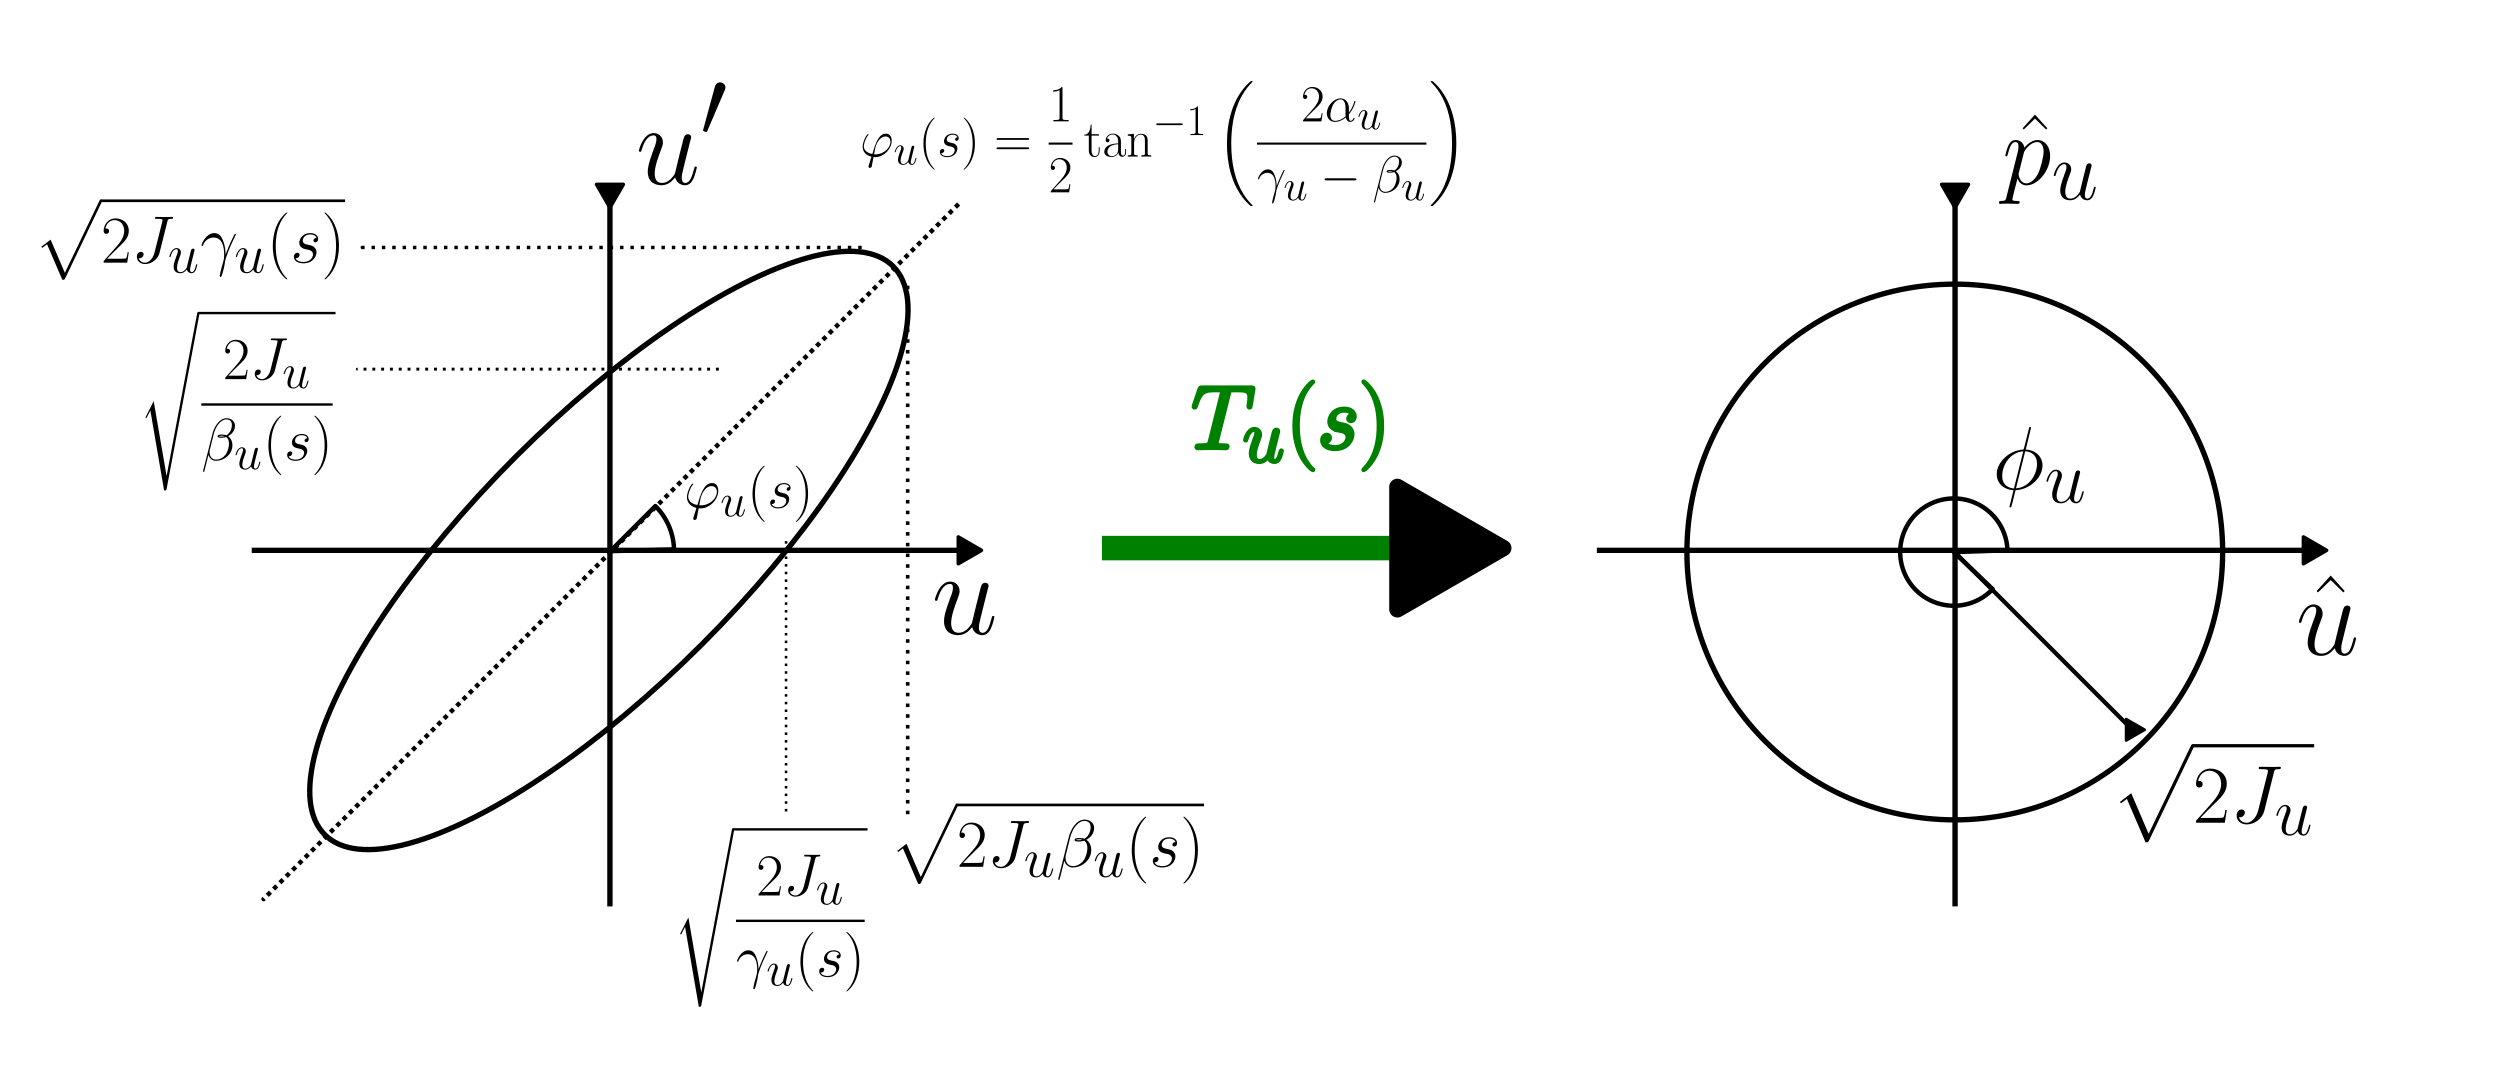 <?xml version="1.0" encoding="UTF-8" standalone="no"?>
<!-- Created with Inkscape (http://www.inkscape.org/) -->

<svg
   width="1400mm"
   height="600mm"
   viewBox="0 0 1400 600"
   version="1.1"
   id="svg1"
   xml:space="preserve"
   inkscape:version="1.3 (0e150ed, 2023-07-21)"
   sodipodi:docname="ellipses.svg"
   inkscape:export-filename="ellipses.png"
   inkscape:export-xdpi="100"
   inkscape:export-ydpi="100"
   xmlns:inkscape="http://www.inkscape.org/namespaces/inkscape"
   xmlns:sodipodi="http://sodipodi.sourceforge.net/DTD/sodipodi-0.dtd"
   xmlns:xlink="http://www.w3.org/1999/xlink"
   xmlns="http://www.w3.org/2000/svg"
   xmlns:svg="http://www.w3.org/2000/svg"><sodipodi:namedview
     id="namedview1"
     pagecolor="#505050"
     bordercolor="#eeeeee"
     borderopacity="1"
     inkscape:showpageshadow="0"
     inkscape:pageopacity="0"
     inkscape:pagecheckerboard="0"
     inkscape:deskcolor="#505050"
     inkscape:document-units="mm"
     inkscape:zoom="0.17435256"
     inkscape:cx="2549.432"
     inkscape:cy="1138.4978"
     inkscape:window-width="1536"
     inkscape:window-height="832"
     inkscape:window-x="1479"
     inkscape:window-y="35"
     inkscape:window-maximized="0"
     inkscape:current-layer="g25" /><defs
     id="defs1"><marker
       style="overflow:visible"
       id="marker15"
       refX="0"
       refY="0"
       orient="auto-start-reverse"
       inkscape:stockid="Triangle arrow"
       markerWidth="1"
       markerHeight="1"
       viewBox="0 0 1 1"
       inkscape:isstock="true"
       inkscape:collect="always"
       preserveAspectRatio="xMidYMid"><path
         transform="scale(0.5)"
         style="fill:context-stroke;fill-rule:evenodd;stroke:context-stroke;stroke-width:1pt"
         d="M 5.77,0 -2.88,5 V -5 Z"
         id="path15" /></marker><marker
       style="overflow:visible"
       id="marker14"
       refX="0"
       refY="0"
       orient="auto-start-reverse"
       inkscape:stockid="Triangle arrow"
       markerWidth="1"
       markerHeight="1"
       viewBox="0 0 1 1"
       inkscape:isstock="true"
       inkscape:collect="always"
       preserveAspectRatio="xMidYMid"><path
         transform="scale(0.5)"
         style="fill:context-stroke;fill-rule:evenodd;stroke:context-stroke;stroke-width:1pt"
         d="M 5.77,0 -2.88,5 V -5 Z"
         id="path14" /></marker><marker
       style="overflow:visible"
       id="Triangle"
       refX="0"
       refY="0"
       orient="auto-start-reverse"
       inkscape:stockid="Triangle arrow"
       markerWidth="1"
       markerHeight="1"
       viewBox="0 0 1 1"
       inkscape:isstock="true"
       inkscape:collect="always"
       preserveAspectRatio="xMidYMid"><path
         transform="scale(0.5)"
         style="fill:context-stroke;fill-rule:evenodd;stroke:context-stroke;stroke-width:1pt"
         d="M 5.77,0 -2.88,5 V -5 Z"
         id="path135" /></marker><path
       id="g0-117"
       d="m 8.452,-1.438 c 0.322,1.388 1.512,1.686 2.107,1.686 0.793,0 1.388,-0.521 1.785,-1.363 0.421,-0.892 0.744,-2.355 0.744,-2.429 0,-0.124 -0.099,-0.223 -0.248,-0.223 -0.223,0 -0.248,0.124 -0.347,0.496 -0.446,1.71 -0.892,3.024 -1.884,3.024 -0.744,0 -0.744,-0.818 -0.744,-1.14 0,-0.57 0.074,-0.818 0.322,-1.859 0.174,-0.669 0.347,-1.339 0.496,-2.033 l 1.016,-4.04 c 0.174,-0.62 0.174,-0.669 0.174,-0.744 0,-0.372 -0.297,-0.62 -0.669,-0.62 -0.719,0 -0.892,0.62 -1.041,1.239 -0.248,0.967 -1.586,6.296 -1.76,7.163 -0.025,0 -0.991,2.033 -2.801,2.033 -1.289,0 -1.537,-1.115 -1.537,-2.033 0,-1.413 0.694,-3.396 1.339,-5.057 0.297,-0.793 0.421,-1.115 0.421,-1.611 0,-1.066 -0.768,-1.983 -1.958,-1.983 -2.28,0 -3.198,3.594 -3.198,3.792 0,0.099 0.099,0.223 0.273,0.223 0.223,0 0.248,-0.099 0.347,-0.446 0.595,-2.132 1.562,-3.074 2.503,-3.074 0.248,0 0.644,0.025 0.644,0.818 0,0.644 -0.273,1.363 -0.644,2.305 -1.091,2.95 -1.215,3.892 -1.215,4.635 0,2.528 1.909,2.925 2.925,2.925 1.586,0 2.454,-1.091 2.95,-1.686 z" /><path
       id="g1-94"
       d="m 5.676,-17.202 -3.049,3.371 0.297,0.297 2.751,-2.677 2.751,2.677 0.297,-0.297 z" /><path
       id="g0-117-3"
       d="m 8.452,-1.438 c 0.322,1.388 1.512,1.686 2.107,1.686 0.793,0 1.388,-0.521 1.785,-1.363 0.421,-0.892 0.744,-2.355 0.744,-2.429 0,-0.124 -0.099,-0.223 -0.248,-0.223 -0.223,0 -0.248,0.124 -0.347,0.496 -0.446,1.71 -0.892,3.024 -1.884,3.024 -0.744,0 -0.744,-0.818 -0.744,-1.14 0,-0.57 0.074,-0.818 0.322,-1.859 0.174,-0.669 0.347,-1.339 0.496,-2.033 l 1.016,-4.04 c 0.174,-0.62 0.174,-0.669 0.174,-0.744 0,-0.372 -0.297,-0.62 -0.669,-0.62 -0.719,0 -0.892,0.62 -1.041,1.239 -0.248,0.967 -1.586,6.296 -1.76,7.163 -0.025,0 -0.991,2.033 -2.801,2.033 -1.289,0 -1.537,-1.115 -1.537,-2.033 0,-1.413 0.694,-3.396 1.339,-5.057 0.297,-0.793 0.421,-1.115 0.421,-1.611 0,-1.066 -0.768,-1.983 -1.958,-1.983 -2.28,0 -3.198,3.594 -3.198,3.792 0,0.099 0.099,0.223 0.273,0.223 0.223,0 0.248,-0.099 0.347,-0.446 0.595,-2.132 1.562,-3.074 2.503,-3.074 0.248,0 0.644,0.025 0.644,0.818 0,0.644 -0.273,1.363 -0.644,2.305 -1.091,2.95 -1.215,3.892 -1.215,4.635 0,2.528 1.909,2.925 2.925,2.925 1.586,0 2.454,-1.091 2.95,-1.686 z" /><path
       id="g1-94-0"
       d="m 5.676,-17.202 -3.049,3.371 0.297,0.297 2.751,-2.677 2.751,2.677 0.297,-0.297 z" /><use
       id="g1-112"
       xlink:href="#g0-112"
       transform="scale(1.2)" /><path
       id="g0-112"
       d="m 0.888,2.624 c -0.145,0.62 -0.227,0.785 -1.074,0.785 -0.248,0 -0.455,0 -0.455,0.393 0,0.041 0.021,0.207 0.248,0.207 0.269,0 0.558,-0.041 0.827,-0.041 h 0.888 c 0.434,0 1.488,0.041 1.922,0.041 0.124,0 0.372,0 0.372,-0.372 0,-0.227 -0.145,-0.227 -0.496,-0.227 -0.95,0 -1.012,-0.145 -1.012,-0.31 0,-0.248 0.93,-3.802 1.054,-4.277 0.227,0.579 0.785,1.384 1.86,1.384 2.335,0 4.856,-3.037 4.856,-6.075 0,-1.901 -1.074,-3.244 -2.624,-3.244 -1.322,0 -2.438,1.281 -2.665,1.57 -0.165,-1.033 -0.971,-1.57 -1.798,-1.57 -0.599,0 -1.074,0.289 -1.467,1.074 -0.372,0.744 -0.661,2.004 -0.661,2.087 0,0.083 0.083,0.186 0.227,0.186 0.165,0 0.186,-0.021 0.31,-0.496 0.31,-1.219 0.703,-2.438 1.529,-2.438 0.475,0 0.641,0.331 0.641,0.95 0,0.496 -0.062,0.703 -0.145,1.074 z m 3.575,-9.071 c 0.145,-0.579 0.723,-1.178 1.054,-1.467 0.227,-0.207 0.909,-0.785 1.694,-0.785 0.909,0 1.322,0.909 1.322,1.984 0,0.992 -0.579,3.327 -1.095,4.401 -0.517,1.116 -1.467,2.108 -2.418,2.108 -1.405,0 -1.632,-1.777 -1.632,-1.86 0,-0.062 0.041,-0.227 0.062,-0.331 z" /><path
       id="g0-117-8"
       d="m 7.046,-1.198 c 0.269,1.157 1.26,1.405 1.756,1.405 0.661,0 1.157,-0.434 1.488,-1.136 0.351,-0.744 0.62,-1.963 0.62,-2.025 0,-0.103 -0.083,-0.186 -0.207,-0.186 -0.186,0 -0.207,0.103 -0.289,0.413 -0.372,1.426 -0.744,2.521 -1.57,2.521 -0.62,0 -0.62,-0.682 -0.62,-0.95 0,-0.475 0.062,-0.682 0.269,-1.55 0.145,-0.558 0.289,-1.116 0.413,-1.694 L 9.753,-7.769 c 0.145,-0.517 0.145,-0.558 0.145,-0.62 0,-0.31 -0.248,-0.517 -0.558,-0.517 -0.599,0 -0.744,0.517 -0.868,1.033 -0.207,0.806 -1.322,5.248 -1.467,5.971 -0.021,0 -0.827,1.694 -2.335,1.694 -1.074,0 -1.281,-0.93 -1.281,-1.694 0,-1.178 0.579,-2.831 1.116,-4.215 0.248,-0.661 0.351,-0.93 0.351,-1.343 0,-0.888 -0.641,-1.653 -1.632,-1.653 -1.901,0 -2.665,2.996 -2.665,3.161 0,0.083 0.083,0.186 0.227,0.186 0.186,0 0.207,-0.083 0.289,-0.372 0.496,-1.777 1.302,-2.562 2.087,-2.562 0.207,0 0.537,0.021 0.537,0.682 0,0.537 -0.227,1.136 -0.537,1.922 -0.909,2.459 -1.012,3.244 -1.012,3.864 0,2.108 1.591,2.438 2.438,2.438 1.322,0 2.046,-0.909 2.459,-1.405 z" /><path
       id="g2-94"
       d="m 5.676,-17.202 -3.049,3.371 0.297,0.297 2.751,-2.677 2.751,2.677 0.297,-0.297 z" /><path
       id="g0-117-7"
       d="m 8.452,-1.438 c 0.322,1.388 1.512,1.686 2.107,1.686 0.793,0 1.388,-0.521 1.785,-1.363 0.421,-0.892 0.744,-2.355 0.744,-2.429 0,-0.124 -0.099,-0.223 -0.248,-0.223 -0.223,0 -0.248,0.124 -0.347,0.496 -0.446,1.71 -0.892,3.024 -1.884,3.024 -0.744,0 -0.744,-0.818 -0.744,-1.14 0,-0.57 0.074,-0.818 0.322,-1.859 0.174,-0.669 0.347,-1.339 0.496,-2.033 l 1.016,-4.04 c 0.174,-0.62 0.174,-0.669 0.174,-0.744 0,-0.372 -0.297,-0.62 -0.669,-0.62 -0.719,0 -0.892,0.62 -1.041,1.239 -0.248,0.967 -1.586,6.296 -1.76,7.163 -0.025,0 -0.991,2.033 -2.801,2.033 -1.289,0 -1.537,-1.115 -1.537,-2.033 0,-1.413 0.694,-3.396 1.339,-5.057 0.297,-0.793 0.421,-1.115 0.421,-1.611 0,-1.066 -0.768,-1.983 -1.958,-1.983 -2.28,0 -3.198,3.594 -3.198,3.792 0,0.099 0.099,0.223 0.273,0.223 0.223,0 0.248,-0.099 0.347,-0.446 0.595,-2.132 1.562,-3.074 2.503,-3.074 0.248,0 0.644,0.025 0.644,0.818 0,0.644 -0.273,1.363 -0.644,2.305 -1.091,2.95 -1.215,3.892 -1.215,4.635 0,2.528 1.909,2.925 2.925,2.925 1.586,0 2.454,-1.091 2.95,-1.686 z" /><path
       id="g0-48"
       d="m 5.228,-9.815 c 0.103,-0.248 0.186,-0.434 0.186,-0.641 0,-0.599 -0.537,-1.095 -1.178,-1.095 -0.579,0 -0.95,0.393 -1.095,0.93 l -2.459,9.03 c 0,0.041 -0.083,0.269 -0.083,0.289 0,0.227 0.537,0.372 0.703,0.372 0.124,0 0.145,-0.062 0.269,-0.331 z" /><path
       id="g1-117"
       d="m 8.452,-1.438 c 0.322,1.388 1.512,1.686 2.107,1.686 0.793,0 1.388,-0.521 1.785,-1.363 0.421,-0.892 0.744,-2.355 0.744,-2.429 0,-0.124 -0.099,-0.223 -0.248,-0.223 -0.223,0 -0.248,0.124 -0.347,0.496 -0.446,1.71 -0.892,3.024 -1.884,3.024 -0.744,0 -0.744,-0.818 -0.744,-1.14 0,-0.57 0.074,-0.818 0.322,-1.859 0.174,-0.669 0.347,-1.339 0.496,-2.033 l 1.016,-4.04 c 0.174,-0.62 0.174,-0.669 0.174,-0.744 0,-0.372 -0.297,-0.62 -0.669,-0.62 -0.719,0 -0.892,0.62 -1.041,1.239 -0.248,0.967 -1.586,6.296 -1.76,7.163 -0.025,0 -0.991,2.033 -2.801,2.033 -1.289,0 -1.537,-1.115 -1.537,-2.033 0,-1.413 0.694,-3.396 1.339,-5.057 0.297,-0.793 0.421,-1.115 0.421,-1.611 0,-1.066 -0.768,-1.983 -1.958,-1.983 -2.28,0 -3.198,3.594 -3.198,3.792 0,0.099 0.099,0.223 0.273,0.223 0.223,0 0.248,-0.099 0.347,-0.446 0.595,-2.132 1.562,-3.074 2.503,-3.074 0.248,0 0.644,0.025 0.644,0.818 0,0.644 -0.273,1.363 -0.644,2.305 -1.091,2.95 -1.215,3.892 -1.215,4.635 0,2.528 1.909,2.925 2.925,2.925 1.586,0 2.454,-1.091 2.95,-1.686 z" /><path
       id="g2-40"
       d="m 7.585,6.048 c 0,-0.025 0,-0.074 -0.074,-0.149 C 6.37,4.734 3.321,1.562 3.321,-6.172 c 0,-7.734 2.999,-10.882 4.214,-12.121 0,-0.025 0.05,-0.074 0.05,-0.149 0,-0.074 -0.074,-0.124 -0.174,-0.124 -0.273,0 -2.38,1.834 -3.594,4.561 -1.239,2.751 -1.586,5.428 -1.586,7.808 0,1.785 0.174,4.809 1.661,8.006 1.19,2.578 3.222,4.387 3.52,4.387 0.124,0 0.174,-0.05 0.174,-0.149 z" /><path
       id="g2-41"
       d="m 6.519,-6.172 c 0,-1.785 -0.174,-4.809 -1.661,-8.006 -1.19,-2.578 -3.222,-4.387 -3.52,-4.387 -0.074,0 -0.174,0.025 -0.174,0.149 0,0.05 0.025,0.074 0.05,0.124 1.19,1.239 4.214,4.387 4.214,12.096 0,7.734 -2.999,10.882 -4.214,12.121 -0.025,0.05 -0.05,0.074 -0.05,0.124 0,0.124 0.099,0.149 0.174,0.149 0.273,0 2.38,-1.834 3.594,-4.561 1.239,-2.751 1.586,-5.428 1.586,-7.808 z" /><use
       id="g1-84"
       xlink:href="#g0-84"
       transform="scale(1.2)" /><use
       id="g1-115"
       xlink:href="#g0-115"
       transform="scale(1.2)" /><path
       id="g0-84"
       d="m 8.616,-12.604 c 0.124,-0.496 0.165,-0.682 0.475,-0.765 0.165,-0.041 0.847,-0.041 1.281,-0.041 2.066,0 3.037,0.083 3.037,1.694 0,0.31 -0.083,1.095 -0.207,1.86 l -0.021,0.248 c 0,0.083 0.083,0.207 0.207,0.207 0.207,0 0.207,-0.103 0.269,-0.434 l 0.599,-3.657 c 0.041,-0.186 0.041,-0.227 0.041,-0.289 0,-0.227 -0.124,-0.227 -0.537,-0.227 H 2.459 c -0.475,0 -0.496,0.021 -0.62,0.393 l -1.26,3.719 c -0.021,0.041 -0.083,0.269 -0.083,0.289 0,0.103 0.083,0.207 0.207,0.207 0.165,0 0.207,-0.083 0.289,-0.351 0.868,-2.5 1.302,-3.657 4.05,-3.657 h 1.384 c 0.496,0 0.703,0 0.703,0.227 0,0.062 0,0.103 -0.103,0.475 L 4.256,-1.612 c -0.207,0.806 -0.248,1.012 -2.438,1.012 -0.517,0 -0.661,0 -0.661,0.393 C 1.157,0 1.384,0 1.488,0 2.004,0 2.541,-0.041 3.058,-0.041 H 6.281 C 6.798,-0.041 7.356,0 7.872,0 c 0.227,0 0.434,0 0.434,-0.393 0,-0.207 -0.145,-0.207 -0.682,-0.207 -1.86,0 -1.86,-0.186 -1.86,-0.496 0,-0.021 0,-0.165 0.083,-0.496 z" /><path
       id="g0-115"
       d="m 4.711,-4.133 c 0.351,0.062 0.909,0.186 1.033,0.207 0.269,0.083 1.198,0.413 1.198,1.405 0,0.641 -0.579,2.314 -2.975,2.314 -0.434,0 -1.984,-0.062 -2.397,-1.198 0.827,0.103 1.24,-0.537 1.24,-0.992 0,-0.434 -0.289,-0.661 -0.703,-0.661 -0.455,0 -1.054,0.351 -1.054,1.281 0,1.219 1.24,1.984 2.893,1.984 3.141,0 4.071,-2.314 4.071,-3.389 0,-0.31 0,-0.888 -0.661,-1.55 C 6.839,-5.228 6.343,-5.331 5.228,-5.558 4.67,-5.682 3.781,-5.868 3.781,-6.798 c 0,-0.413 0.372,-1.901 2.335,-1.901 0.868,0 1.715,0.331 1.922,1.074 -0.909,0 -0.95,0.785 -0.95,0.806 0,0.434 0.393,0.558 0.579,0.558 0.289,0 0.868,-0.227 0.868,-1.095 0,-0.868 -0.785,-1.756 -2.397,-1.756 -2.707,0 -3.43,2.128 -3.43,2.975 0,1.57 1.529,1.901 2.004,2.004 z" /><path
       id="g0-117-9"
       d="m 7.046,-1.198 c 0.269,1.157 1.26,1.405 1.756,1.405 0.661,0 1.157,-0.434 1.488,-1.136 0.351,-0.744 0.62,-1.963 0.62,-2.025 0,-0.103 -0.083,-0.186 -0.207,-0.186 -0.186,0 -0.207,0.103 -0.289,0.413 -0.372,1.426 -0.744,2.521 -1.57,2.521 -0.62,0 -0.62,-0.682 -0.62,-0.95 0,-0.475 0.062,-0.682 0.269,-1.55 0.145,-0.558 0.289,-1.116 0.413,-1.694 L 9.753,-7.769 c 0.145,-0.517 0.145,-0.558 0.145,-0.62 0,-0.31 -0.248,-0.517 -0.558,-0.517 -0.599,0 -0.744,0.517 -0.868,1.033 -0.207,0.806 -1.322,5.248 -1.467,5.971 -0.021,0 -0.827,1.694 -2.335,1.694 -1.074,0 -1.281,-0.93 -1.281,-1.694 0,-1.178 0.579,-2.831 1.116,-4.215 0.248,-0.661 0.351,-0.93 0.351,-1.343 0,-0.888 -0.641,-1.653 -1.632,-1.653 -1.901,0 -2.665,2.996 -2.665,3.161 0,0.083 0.083,0.186 0.227,0.186 0.186,0 0.207,-0.083 0.289,-0.372 0.496,-1.777 1.302,-2.562 2.087,-2.562 0.207,0 0.537,0.021 0.537,0.682 0,0.537 -0.227,1.136 -0.537,1.922 -0.909,2.459 -1.012,3.244 -1.012,3.864 0,2.108 1.591,2.438 2.438,2.438 1.322,0 2.046,-0.909 2.459,-1.405 z" /><use
       id="g1-30"
       xlink:href="#g0-30"
       transform="scale(1.2)" /><path
       id="g0-30"
       d="m 8.885,-14.154 c 0,-0.186 -0.145,-0.186 -0.207,-0.186 -0.186,0 -0.207,0.041 -0.289,0.393 L 7.273,-9.505 c -0.062,0.269 -0.083,0.289 -0.103,0.31 -0.021,0.041 -0.165,0.062 -0.207,0.062 -3.389,0.289 -5.992,3.079 -5.992,5.662 0,2.232 1.715,3.595 3.864,3.719 C 4.67,0.888 4.525,1.55 4.36,2.19 4.071,3.285 3.905,3.967 3.905,4.05 c 0,0.041 0,0.165 0.207,0.165 0.062,0 0.145,0 0.186,-0.083 C 4.339,4.091 4.463,3.595 4.546,3.327 L 5.31,0.248 c 3.533,-0.186 6.219,-3.079 6.219,-5.682 0,-2.087 -1.57,-3.575 -3.864,-3.719 z M 7.542,-8.74 c 1.364,0.083 2.727,0.847 2.727,2.872 0,2.335 -1.632,5.434 -4.856,5.682 z M 4.938,-0.165 C 3.926,-0.227 2.232,-0.765 2.232,-3.037 c 0,-2.603 1.88,-5.496 4.856,-5.682 z" /><path
       id="g0-117-38"
       d="m 7.046,-1.198 c 0.269,1.157 1.26,1.405 1.756,1.405 0.661,0 1.157,-0.434 1.488,-1.136 0.351,-0.744 0.62,-1.963 0.62,-2.025 0,-0.103 -0.083,-0.186 -0.207,-0.186 -0.186,0 -0.207,0.103 -0.289,0.413 -0.372,1.426 -0.744,2.521 -1.57,2.521 -0.62,0 -0.62,-0.682 -0.62,-0.95 0,-0.475 0.062,-0.682 0.269,-1.55 0.145,-0.558 0.289,-1.116 0.413,-1.694 L 9.753,-7.769 c 0.145,-0.517 0.145,-0.558 0.145,-0.62 0,-0.31 -0.248,-0.517 -0.558,-0.517 -0.599,0 -0.744,0.517 -0.868,1.033 -0.207,0.806 -1.322,5.248 -1.467,5.971 -0.021,0 -0.827,1.694 -2.335,1.694 -1.074,0 -1.281,-0.93 -1.281,-1.694 0,-1.178 0.579,-2.831 1.116,-4.215 0.248,-0.661 0.351,-0.93 0.351,-1.343 0,-0.888 -0.641,-1.653 -1.632,-1.653 -1.901,0 -2.665,2.996 -2.665,3.161 0,0.083 0.083,0.186 0.227,0.186 0.186,0 0.207,-0.083 0.289,-0.372 0.496,-1.777 1.302,-2.562 2.087,-2.562 0.207,0 0.537,0.021 0.537,0.682 0,0.537 -0.227,1.136 -0.537,1.922 -0.909,2.459 -1.012,3.244 -1.012,3.864 0,2.108 1.591,2.438 2.438,2.438 1.322,0 2.046,-0.909 2.459,-1.405 z" /><use
       id="g2-74"
       xlink:href="#g1-74"
       transform="scale(1.2)" /><path
       id="g1-74"
       d="m 11.034,-12.687 c 0.165,-0.62 0.207,-0.827 1.219,-0.827 0.331,0 0.537,0 0.537,-0.372 0,-0.227 -0.186,-0.227 -0.269,-0.227 -0.351,0 -0.744,0.041 -1.116,0.041 h -1.136 c -0.868,0 -1.777,-0.041 -2.645,-0.041 -0.186,0 -0.434,0 -0.434,0.372 0,0.207 0.165,0.207 0.165,0.227 h 0.517 c 1.653,0 1.653,0.165 1.653,0.475 0,0.021 0,0.165 -0.083,0.496 l -2.376,9.443 c -0.537,2.108 -1.922,3.12 -2.913,3.12 -0.703,0 -1.694,-0.331 -1.942,-1.426 0.083,0.021 0.186,0.041 0.269,0.041 0.682,0 1.219,-0.599 1.219,-1.198 0,-0.331 -0.207,-0.765 -0.827,-0.765 -0.372,0 -1.24,0.207 -1.24,1.55 0,1.302 1.074,2.211 2.562,2.211 1.88,0 3.905,-1.426 4.401,-3.389 z" /><path
       id="g1-117-1"
       d="m 7.046,-1.198 c 0.269,1.157 1.26,1.405 1.756,1.405 0.661,0 1.157,-0.434 1.488,-1.136 0.351,-0.744 0.62,-1.963 0.62,-2.025 0,-0.103 -0.083,-0.186 -0.207,-0.186 -0.186,0 -0.207,0.103 -0.289,0.413 -0.372,1.426 -0.744,2.521 -1.57,2.521 -0.62,0 -0.62,-0.682 -0.62,-0.95 0,-0.475 0.062,-0.682 0.269,-1.55 0.145,-0.558 0.289,-1.116 0.413,-1.694 L 9.753,-7.769 c 0.145,-0.517 0.145,-0.558 0.145,-0.62 0,-0.31 -0.248,-0.517 -0.558,-0.517 -0.599,0 -0.744,0.517 -0.868,1.033 -0.207,0.806 -1.322,5.248 -1.467,5.971 -0.021,0 -0.827,1.694 -2.335,1.694 -1.074,0 -1.281,-0.93 -1.281,-1.694 0,-1.178 0.579,-2.831 1.116,-4.215 0.248,-0.661 0.351,-0.93 0.351,-1.343 0,-0.888 -0.641,-1.653 -1.632,-1.653 -1.901,0 -2.665,2.996 -2.665,3.161 0,0.083 0.083,0.186 0.227,0.186 0.186,0 0.207,-0.083 0.289,-0.372 0.496,-1.777 1.302,-2.562 2.087,-2.562 0.207,0 0.537,0.021 0.537,0.682 0,0.537 -0.227,1.136 -0.537,1.922 -0.909,2.459 -1.012,3.244 -1.012,3.864 0,2.108 1.591,2.438 2.438,2.438 1.322,0 2.046,-0.909 2.459,-1.405 z" /><path
       id="g3-50"
       d="M 10.336,-3.842 H 9.89 c -0.248,1.76 -0.446,2.057 -0.545,2.206 -0.124,0.198 -1.909,0.198 -2.256,0.198 H 2.33 c 0.892,-0.967 2.627,-2.727 4.734,-4.759 1.512,-1.438 3.272,-3.123 3.272,-5.577 0,-2.925 -2.33,-4.61 -4.933,-4.61 -2.727,0 -4.387,2.404 -4.387,4.635 0,0.967 0.719,1.091 1.016,1.091 0.248,0 0.991,-0.149 0.991,-1.016 0,-0.768 -0.644,-0.991 -0.991,-0.991 -0.149,0 -0.297,0.025 -0.397,0.074 0.471,-2.107 1.909,-3.148 3.421,-3.148 2.156,0 3.569,1.71 3.569,3.966 0,2.156 -1.264,4.016 -2.677,5.627 L 1.016,-0.57 V 0 h 8.725 z" /><path
       id="g0-112-4"
       d="m 10.51,28.753 c 0.768,0 0.793,-0.025 1.041,-0.496 L 25.109,-0.05 c 0.174,-0.322 0.174,-0.372 0.174,-0.446 0,-0.273 -0.198,-0.496 -0.496,-0.496 -0.322,0 -0.421,0.223 -0.545,0.496 L 11.452,26.175 6.172,13.881 l -3.445,2.652 0.372,0.397 1.76,-1.339 z" /><use
       id="g2-12"
       xlink:href="#g1-12"
       transform="scale(1.2)" /><use
       id="g2-74-8"
       xlink:href="#g1-74-2"
       transform="scale(1.2)" /><use
       id="g2-115"
       xlink:href="#g1-115-9"
       transform="scale(1.2)" /><path
       id="g1-12"
       d="m 11.695,-12.026 c 0,-1.24 -1.054,-2.541 -2.934,-2.541 -2.665,0 -4.36,3.265 -4.897,5.414 L 0.599,3.802 c -0.041,0.165 0.083,0.207 0.186,0.207 0.145,0 0.248,-0.021 0.269,-0.124 l 1.446,-5.786 c 0.207,1.157 1.343,2.108 2.562,2.108 2.955,0 5.744,-2.314 5.744,-5.393 0,-0.785 -0.186,-1.57 -0.62,-2.232 -0.248,-0.393 -0.558,-0.682 -0.888,-0.93 1.488,-0.785 2.397,-2.046 2.397,-3.678 z m -3.595,3.657 c -0.331,0.124 -0.661,0.165 -1.054,0.165 -0.289,0 -0.558,0.021 -0.93,-0.103 0.207,-0.145 0.517,-0.186 0.95,-0.186 0.372,0 0.744,0.041 1.033,0.124 z m 2.521,-3.843 c 0,1.136 -0.558,2.789 -1.901,3.554 -0.393,-0.145 -0.93,-0.248 -1.384,-0.248 -0.434,0 -1.674,-0.041 -1.674,0.62 0,0.558 1.136,0.496 1.488,0.496 0.537,0 1.012,-0.124 1.508,-0.269 0.661,0.537 0.95,1.24 0.95,2.273 0,1.198 -0.331,2.17 -0.723,3.058 -0.682,1.529 -2.294,2.521 -3.719,2.521 -1.508,0 -2.294,-1.198 -2.294,-2.603 0,-0.186 0,-0.455 0.083,-0.765 l 1.343,-5.434 c 0.682,-2.707 2.418,-5.145 4.422,-5.145 1.488,0 1.901,1.033 1.901,1.942 z" /><path
       id="g1-74-2"
       d="m 11.034,-12.687 c 0.165,-0.62 0.207,-0.827 1.219,-0.827 0.331,0 0.537,0 0.537,-0.372 0,-0.227 -0.186,-0.227 -0.269,-0.227 -0.351,0 -0.744,0.041 -1.116,0.041 h -1.136 c -0.868,0 -1.777,-0.041 -2.645,-0.041 -0.186,0 -0.434,0 -0.434,0.372 0,0.207 0.165,0.207 0.165,0.227 h 0.517 c 1.653,0 1.653,0.165 1.653,0.475 0,0.021 0,0.165 -0.083,0.496 l -2.376,9.443 c -0.537,2.108 -1.922,3.12 -2.913,3.12 -0.703,0 -1.694,-0.331 -1.942,-1.426 0.083,0.021 0.186,0.041 0.269,0.041 0.682,0 1.219,-0.599 1.219,-1.198 0,-0.331 -0.207,-0.765 -0.827,-0.765 -0.372,0 -1.24,0.207 -1.24,1.55 0,1.302 1.074,2.211 2.562,2.211 1.88,0 3.905,-1.426 4.401,-3.389 z" /><path
       id="g1-115-9"
       d="m 4.711,-4.133 c 0.351,0.062 0.909,0.186 1.033,0.207 0.269,0.083 1.198,0.413 1.198,1.405 0,0.641 -0.579,2.314 -2.975,2.314 -0.434,0 -1.984,-0.062 -2.397,-1.198 0.827,0.103 1.24,-0.537 1.24,-0.992 0,-0.434 -0.289,-0.661 -0.703,-0.661 -0.455,0 -1.054,0.351 -1.054,1.281 0,1.219 1.24,1.984 2.893,1.984 3.141,0 4.071,-2.314 4.071,-3.389 0,-0.31 0,-0.888 -0.661,-1.55 C 6.839,-5.228 6.343,-5.331 5.228,-5.558 4.67,-5.682 3.781,-5.868 3.781,-6.798 c 0,-0.413 0.372,-1.901 2.335,-1.901 0.868,0 1.715,0.331 1.922,1.074 -0.909,0 -0.95,0.785 -0.95,0.806 0,0.434 0.393,0.558 0.579,0.558 0.289,0 0.868,-0.227 0.868,-1.095 0,-0.868 -0.785,-1.756 -2.397,-1.756 -2.707,0 -3.43,2.128 -3.43,2.975 0,1.57 1.529,1.901 2.004,2.004 z" /><path
       id="g1-117-9"
       d="m 7.046,-1.198 c 0.269,1.157 1.26,1.405 1.756,1.405 0.661,0 1.157,-0.434 1.488,-1.136 0.351,-0.744 0.62,-1.963 0.62,-2.025 0,-0.103 -0.083,-0.186 -0.207,-0.186 -0.186,0 -0.207,0.103 -0.289,0.413 -0.372,1.426 -0.744,2.521 -1.57,2.521 -0.62,0 -0.62,-0.682 -0.62,-0.95 0,-0.475 0.062,-0.682 0.269,-1.55 0.145,-0.558 0.289,-1.116 0.413,-1.694 L 9.753,-7.769 c 0.145,-0.517 0.145,-0.558 0.145,-0.62 0,-0.31 -0.248,-0.517 -0.558,-0.517 -0.599,0 -0.744,0.517 -0.868,1.033 -0.207,0.806 -1.322,5.248 -1.467,5.971 -0.021,0 -0.827,1.694 -2.335,1.694 -1.074,0 -1.281,-0.93 -1.281,-1.694 0,-1.178 0.579,-2.831 1.116,-4.215 0.248,-0.661 0.351,-0.93 0.351,-1.343 0,-0.888 -0.641,-1.653 -1.632,-1.653 -1.901,0 -2.665,2.996 -2.665,3.161 0,0.083 0.083,0.186 0.227,0.186 0.186,0 0.207,-0.083 0.289,-0.372 0.496,-1.777 1.302,-2.562 2.087,-2.562 0.207,0 0.537,0.021 0.537,0.682 0,0.537 -0.227,1.136 -0.537,1.922 -0.909,2.459 -1.012,3.244 -1.012,3.864 0,2.108 1.591,2.438 2.438,2.438 1.322,0 2.046,-0.909 2.459,-1.405 z" /><path
       id="g3-40"
       d="m 7.585,6.048 c 0,-0.025 0,-0.074 -0.074,-0.149 C 6.37,4.734 3.321,1.562 3.321,-6.172 c 0,-7.734 2.999,-10.882 4.214,-12.121 0,-0.025 0.05,-0.074 0.05,-0.149 0,-0.074 -0.074,-0.124 -0.174,-0.124 -0.273,0 -2.38,1.834 -3.594,4.561 -1.239,2.751 -1.586,5.428 -1.586,7.808 0,1.785 0.174,4.809 1.661,8.006 1.19,2.578 3.222,4.387 3.52,4.387 0.124,0 0.174,-0.05 0.174,-0.149 z" /><path
       id="g3-41"
       d="m 6.519,-6.172 c 0,-1.785 -0.174,-4.809 -1.661,-8.006 -1.19,-2.578 -3.222,-4.387 -3.52,-4.387 -0.074,0 -0.174,0.025 -0.174,0.149 0,0.05 0.025,0.074 0.05,0.124 1.19,1.239 4.214,4.387 4.214,12.096 0,7.734 -2.999,10.882 -4.214,12.121 -0.025,0.05 -0.05,0.074 -0.05,0.124 0,0.124 0.099,0.149 0.174,0.149 0.273,0 2.38,-1.834 3.594,-4.561 1.239,-2.751 1.586,-5.428 1.586,-7.808 z" /><path
       id="g3-50-8"
       d="M 10.336,-3.842 H 9.89 c -0.248,1.76 -0.446,2.057 -0.545,2.206 -0.124,0.198 -1.909,0.198 -2.256,0.198 H 2.33 c 0.892,-0.967 2.627,-2.727 4.734,-4.759 1.512,-1.438 3.272,-3.123 3.272,-5.577 0,-2.925 -2.33,-4.61 -4.933,-4.61 -2.727,0 -4.387,2.404 -4.387,4.635 0,0.967 0.719,1.091 1.016,1.091 0.248,0 0.991,-0.149 0.991,-1.016 0,-0.768 -0.644,-0.991 -0.991,-0.991 -0.149,0 -0.297,0.025 -0.397,0.074 0.471,-2.107 1.909,-3.148 3.421,-3.148 2.156,0 3.569,1.71 3.569,3.966 0,2.156 -1.264,4.016 -2.677,5.627 L 1.016,-0.57 V 0 h 8.725 z" /><path
       id="g0-112-3"
       d="m 10.51,28.753 c 0.768,0 0.793,-0.025 1.041,-0.496 L 25.109,-0.05 c 0.174,-0.322 0.174,-0.372 0.174,-0.446 0,-0.273 -0.198,-0.496 -0.496,-0.496 -0.322,0 -0.421,0.223 -0.545,0.496 L 11.452,26.175 6.172,13.881 l -3.445,2.652 0.372,0.397 1.76,-1.339 z" /><use
       id="g2-13"
       xlink:href="#g1-13"
       transform="scale(1.2)" /><use
       id="g2-74-3"
       xlink:href="#g1-74-24"
       transform="scale(1.2)" /><use
       id="g2-115-7"
       xlink:href="#g1-115-1"
       transform="scale(1.2)" /><path
       id="g1-13"
       d="m 7.81,-2.521 c -0.041,-1.012 -0.083,-2.603 -0.868,-4.463 -0.413,-1.033 -1.116,-2.128 -2.624,-2.128 -2.541,0 -3.926,3.244 -3.926,3.781 0,0.186 0.145,0.186 0.207,0.186 0.186,0 0.186,-0.041 0.289,-0.31 0.434,-1.281 1.756,-2.294 3.182,-2.294 2.872,0 3.285,3.203 3.285,5.248 0,1.302 -0.145,1.736 -0.269,2.149 -0.393,1.281 -1.074,3.843 -1.074,4.422 0,0.165 0.062,0.351 0.227,0.351 0.31,0 0.496,-0.682 0.723,-1.508 0.496,-1.818 0.62,-2.727 0.723,-3.554 0.062,-0.496 1.24,-3.905 2.872,-7.149 0.145,-0.331 0.434,-0.888 0.434,-0.95 0,-0.021 -0.021,-0.165 -0.207,-0.165 -0.041,0 -0.145,0 -0.186,0.083 -0.041,0.041 -0.765,1.446 -1.384,2.851 -0.31,0.703 -0.723,1.632 -1.405,3.451 z" /><path
       id="g1-74-24"
       d="m 11.034,-12.687 c 0.165,-0.62 0.207,-0.827 1.219,-0.827 0.331,0 0.537,0 0.537,-0.372 0,-0.227 -0.186,-0.227 -0.269,-0.227 -0.351,0 -0.744,0.041 -1.116,0.041 h -1.136 c -0.868,0 -1.777,-0.041 -2.645,-0.041 -0.186,0 -0.434,0 -0.434,0.372 0,0.207 0.165,0.207 0.165,0.227 h 0.517 c 1.653,0 1.653,0.165 1.653,0.475 0,0.021 0,0.165 -0.083,0.496 l -2.376,9.443 c -0.537,2.108 -1.922,3.12 -2.913,3.12 -0.703,0 -1.694,-0.331 -1.942,-1.426 0.083,0.021 0.186,0.041 0.269,0.041 0.682,0 1.219,-0.599 1.219,-1.198 0,-0.331 -0.207,-0.765 -0.827,-0.765 -0.372,0 -1.24,0.207 -1.24,1.55 0,1.302 1.074,2.211 2.562,2.211 1.88,0 3.905,-1.426 4.401,-3.389 z" /><path
       id="g1-115-1"
       d="m 4.711,-4.133 c 0.351,0.062 0.909,0.186 1.033,0.207 0.269,0.083 1.198,0.413 1.198,1.405 0,0.641 -0.579,2.314 -2.975,2.314 -0.434,0 -1.984,-0.062 -2.397,-1.198 0.827,0.103 1.24,-0.537 1.24,-0.992 0,-0.434 -0.289,-0.661 -0.703,-0.661 -0.455,0 -1.054,0.351 -1.054,1.281 0,1.219 1.24,1.984 2.893,1.984 3.141,0 4.071,-2.314 4.071,-3.389 0,-0.31 0,-0.888 -0.661,-1.55 C 6.839,-5.228 6.343,-5.331 5.228,-5.558 4.67,-5.682 3.781,-5.868 3.781,-6.798 c 0,-0.413 0.372,-1.901 2.335,-1.901 0.868,0 1.715,0.331 1.922,1.074 -0.909,0 -0.95,0.785 -0.95,0.806 0,0.434 0.393,0.558 0.579,0.558 0.289,0 0.868,-0.227 0.868,-1.095 0,-0.868 -0.785,-1.756 -2.397,-1.756 -2.707,0 -3.43,2.128 -3.43,2.975 0,1.57 1.529,1.901 2.004,2.004 z" /><path
       id="g1-117-8"
       d="m 7.046,-1.198 c 0.269,1.157 1.26,1.405 1.756,1.405 0.661,0 1.157,-0.434 1.488,-1.136 0.351,-0.744 0.62,-1.963 0.62,-2.025 0,-0.103 -0.083,-0.186 -0.207,-0.186 -0.186,0 -0.207,0.103 -0.289,0.413 -0.372,1.426 -0.744,2.521 -1.57,2.521 -0.62,0 -0.62,-0.682 -0.62,-0.95 0,-0.475 0.062,-0.682 0.269,-1.55 0.145,-0.558 0.289,-1.116 0.413,-1.694 L 9.753,-7.769 c 0.145,-0.517 0.145,-0.558 0.145,-0.62 0,-0.31 -0.248,-0.517 -0.558,-0.517 -0.599,0 -0.744,0.517 -0.868,1.033 -0.207,0.806 -1.322,5.248 -1.467,5.971 -0.021,0 -0.827,1.694 -2.335,1.694 -1.074,0 -1.281,-0.93 -1.281,-1.694 0,-1.178 0.579,-2.831 1.116,-4.215 0.248,-0.661 0.351,-0.93 0.351,-1.343 0,-0.888 -0.641,-1.653 -1.632,-1.653 -1.901,0 -2.665,2.996 -2.665,3.161 0,0.083 0.083,0.186 0.227,0.186 0.186,0 0.207,-0.083 0.289,-0.372 0.496,-1.777 1.302,-2.562 2.087,-2.562 0.207,0 0.537,0.021 0.537,0.682 0,0.537 -0.227,1.136 -0.537,1.922 -0.909,2.459 -1.012,3.244 -1.012,3.864 0,2.108 1.591,2.438 2.438,2.438 1.322,0 2.046,-0.909 2.459,-1.405 z" /><path
       id="g3-40-2"
       d="m 7.585,6.048 c 0,-0.025 0,-0.074 -0.074,-0.149 C 6.37,4.734 3.321,1.562 3.321,-6.172 c 0,-7.734 2.999,-10.882 4.214,-12.121 0,-0.025 0.05,-0.074 0.05,-0.149 0,-0.074 -0.074,-0.124 -0.174,-0.124 -0.273,0 -2.38,1.834 -3.594,4.561 -1.239,2.751 -1.586,5.428 -1.586,7.808 0,1.785 0.174,4.809 1.661,8.006 1.19,2.578 3.222,4.387 3.52,4.387 0.124,0 0.174,-0.05 0.174,-0.149 z" /><path
       id="g3-41-6"
       d="m 6.519,-6.172 c 0,-1.785 -0.174,-4.809 -1.661,-8.006 -1.19,-2.578 -3.222,-4.387 -3.52,-4.387 -0.074,0 -0.174,0.025 -0.174,0.149 0,0.05 0.025,0.074 0.05,0.124 1.19,1.239 4.214,4.387 4.214,12.096 0,7.734 -2.999,10.882 -4.214,12.121 -0.025,0.05 -0.05,0.074 -0.05,0.124 0,0.124 0.099,0.149 0.174,0.149 0.273,0 2.38,-1.834 3.594,-4.561 1.239,-2.751 1.586,-5.428 1.586,-7.808 z" /><path
       id="g3-50-0"
       d="M 10.336,-3.842 H 9.89 c -0.248,1.76 -0.446,2.057 -0.545,2.206 -0.124,0.198 -1.909,0.198 -2.256,0.198 H 2.33 c 0.892,-0.967 2.627,-2.727 4.734,-4.759 1.512,-1.438 3.272,-3.123 3.272,-5.577 0,-2.925 -2.33,-4.61 -4.933,-4.61 -2.727,0 -4.387,2.404 -4.387,4.635 0,0.967 0.719,1.091 1.016,1.091 0.248,0 0.991,-0.149 0.991,-1.016 0,-0.768 -0.644,-0.991 -0.991,-0.991 -0.149,0 -0.297,0.025 -0.397,0.074 0.471,-2.107 1.909,-3.148 3.421,-3.148 2.156,0 3.569,1.71 3.569,3.966 0,2.156 -1.264,4.016 -2.677,5.627 L 1.016,-0.57 V 0 h 8.725 z" /><path
       id="g0-115-3"
       d="m 6.172,36.189 -3.272,6.445 c -0.124,0.248 -0.149,0.297 -0.149,0.322 0,0.099 0.322,0.372 0.347,0.397 l 1.686,-3.272 5.726,33.289 c 0.768,0 0.917,0 1.041,-0.644 L 25.283,-0.496 c 0,-0.273 -0.198,-0.496 -0.496,-0.496 -0.397,0 -0.471,0.322 -0.545,0.744 L 11.551,67.297 h -0.025 z" /><use
       id="g2-12-3"
       xlink:href="#g1-12-2"
       transform="scale(1.2)" /><use
       id="g2-74-1"
       xlink:href="#g1-74-6"
       transform="scale(1.2)" /><use
       id="g2-115-1"
       xlink:href="#g1-115-91"
       transform="scale(1.2)" /><path
       id="g1-12-2"
       d="m 11.695,-12.026 c 0,-1.24 -1.054,-2.541 -2.934,-2.541 -2.665,0 -4.36,3.265 -4.897,5.414 L 0.599,3.802 c -0.041,0.165 0.083,0.207 0.186,0.207 0.145,0 0.248,-0.021 0.269,-0.124 l 1.446,-5.786 c 0.207,1.157 1.343,2.108 2.562,2.108 2.955,0 5.744,-2.314 5.744,-5.393 0,-0.785 -0.186,-1.57 -0.62,-2.232 -0.248,-0.393 -0.558,-0.682 -0.888,-0.93 1.488,-0.785 2.397,-2.046 2.397,-3.678 z m -3.595,3.657 c -0.331,0.124 -0.661,0.165 -1.054,0.165 -0.289,0 -0.558,0.021 -0.93,-0.103 0.207,-0.145 0.517,-0.186 0.95,-0.186 0.372,0 0.744,0.041 1.033,0.124 z m 2.521,-3.843 c 0,1.136 -0.558,2.789 -1.901,3.554 -0.393,-0.145 -0.93,-0.248 -1.384,-0.248 -0.434,0 -1.674,-0.041 -1.674,0.62 0,0.558 1.136,0.496 1.488,0.496 0.537,0 1.012,-0.124 1.508,-0.269 0.661,0.537 0.95,1.24 0.95,2.273 0,1.198 -0.331,2.17 -0.723,3.058 -0.682,1.529 -2.294,2.521 -3.719,2.521 -1.508,0 -2.294,-1.198 -2.294,-2.603 0,-0.186 0,-0.455 0.083,-0.765 l 1.343,-5.434 c 0.682,-2.707 2.418,-5.145 4.422,-5.145 1.488,0 1.901,1.033 1.901,1.942 z" /><path
       id="g1-74-6"
       d="m 11.034,-12.687 c 0.165,-0.62 0.207,-0.827 1.219,-0.827 0.331,0 0.537,0 0.537,-0.372 0,-0.227 -0.186,-0.227 -0.269,-0.227 -0.351,0 -0.744,0.041 -1.116,0.041 h -1.136 c -0.868,0 -1.777,-0.041 -2.645,-0.041 -0.186,0 -0.434,0 -0.434,0.372 0,0.207 0.165,0.207 0.165,0.227 h 0.517 c 1.653,0 1.653,0.165 1.653,0.475 0,0.021 0,0.165 -0.083,0.496 l -2.376,9.443 c -0.537,2.108 -1.922,3.12 -2.913,3.12 -0.703,0 -1.694,-0.331 -1.942,-1.426 0.083,0.021 0.186,0.041 0.269,0.041 0.682,0 1.219,-0.599 1.219,-1.198 0,-0.331 -0.207,-0.765 -0.827,-0.765 -0.372,0 -1.24,0.207 -1.24,1.55 0,1.302 1.074,2.211 2.562,2.211 1.88,0 3.905,-1.426 4.401,-3.389 z" /><path
       id="g1-115-91"
       d="m 4.711,-4.133 c 0.351,0.062 0.909,0.186 1.033,0.207 0.269,0.083 1.198,0.413 1.198,1.405 0,0.641 -0.579,2.314 -2.975,2.314 -0.434,0 -1.984,-0.062 -2.397,-1.198 0.827,0.103 1.24,-0.537 1.24,-0.992 0,-0.434 -0.289,-0.661 -0.703,-0.661 -0.455,0 -1.054,0.351 -1.054,1.281 0,1.219 1.24,1.984 2.893,1.984 3.141,0 4.071,-2.314 4.071,-3.389 0,-0.31 0,-0.888 -0.661,-1.55 C 6.839,-5.228 6.343,-5.331 5.228,-5.558 4.67,-5.682 3.781,-5.868 3.781,-6.798 c 0,-0.413 0.372,-1.901 2.335,-1.901 0.868,0 1.715,0.331 1.922,1.074 -0.909,0 -0.95,0.785 -0.95,0.806 0,0.434 0.393,0.558 0.579,0.558 0.289,0 0.868,-0.227 0.868,-1.095 0,-0.868 -0.785,-1.756 -2.397,-1.756 -2.707,0 -3.43,2.128 -3.43,2.975 0,1.57 1.529,1.901 2.004,2.004 z" /><path
       id="g1-117-90"
       d="m 7.046,-1.198 c 0.269,1.157 1.26,1.405 1.756,1.405 0.661,0 1.157,-0.434 1.488,-1.136 0.351,-0.744 0.62,-1.963 0.62,-2.025 0,-0.103 -0.083,-0.186 -0.207,-0.186 -0.186,0 -0.207,0.103 -0.289,0.413 -0.372,1.426 -0.744,2.521 -1.57,2.521 -0.62,0 -0.62,-0.682 -0.62,-0.95 0,-0.475 0.062,-0.682 0.269,-1.55 0.145,-0.558 0.289,-1.116 0.413,-1.694 L 9.753,-7.769 c 0.145,-0.517 0.145,-0.558 0.145,-0.62 0,-0.31 -0.248,-0.517 -0.558,-0.517 -0.599,0 -0.744,0.517 -0.868,1.033 -0.207,0.806 -1.322,5.248 -1.467,5.971 -0.021,0 -0.827,1.694 -2.335,1.694 -1.074,0 -1.281,-0.93 -1.281,-1.694 0,-1.178 0.579,-2.831 1.116,-4.215 0.248,-0.661 0.351,-0.93 0.351,-1.343 0,-0.888 -0.641,-1.653 -1.632,-1.653 -1.901,0 -2.665,2.996 -2.665,3.161 0,0.083 0.083,0.186 0.227,0.186 0.186,0 0.207,-0.083 0.289,-0.372 0.496,-1.777 1.302,-2.562 2.087,-2.562 0.207,0 0.537,0.021 0.537,0.682 0,0.537 -0.227,1.136 -0.537,1.922 -0.909,2.459 -1.012,3.244 -1.012,3.864 0,2.108 1.591,2.438 2.438,2.438 1.322,0 2.046,-0.909 2.459,-1.405 z" /><path
       id="g3-40-6"
       d="m 7.585,6.048 c 0,-0.025 0,-0.074 -0.074,-0.149 C 6.37,4.734 3.321,1.562 3.321,-6.172 c 0,-7.734 2.999,-10.882 4.214,-12.121 0,-0.025 0.05,-0.074 0.05,-0.149 0,-0.074 -0.074,-0.124 -0.174,-0.124 -0.273,0 -2.38,1.834 -3.594,4.561 -1.239,2.751 -1.586,5.428 -1.586,7.808 0,1.785 0.174,4.809 1.661,8.006 1.19,2.578 3.222,4.387 3.52,4.387 0.124,0 0.174,-0.05 0.174,-0.149 z" /><path
       id="g3-41-1"
       d="m 6.519,-6.172 c 0,-1.785 -0.174,-4.809 -1.661,-8.006 -1.19,-2.578 -3.222,-4.387 -3.52,-4.387 -0.074,0 -0.174,0.025 -0.174,0.149 0,0.05 0.025,0.074 0.05,0.124 1.19,1.239 4.214,4.387 4.214,12.096 0,7.734 -2.999,10.882 -4.214,12.121 -0.025,0.05 -0.05,0.074 -0.05,0.124 0,0.124 0.099,0.149 0.174,0.149 0.273,0 2.38,-1.834 3.594,-4.561 1.239,-2.751 1.586,-5.428 1.586,-7.808 z" /><path
       id="g3-50-7"
       d="M 10.336,-3.842 H 9.89 c -0.248,1.76 -0.446,2.057 -0.545,2.206 -0.124,0.198 -1.909,0.198 -2.256,0.198 H 2.33 c 0.892,-0.967 2.627,-2.727 4.734,-4.759 1.512,-1.438 3.272,-3.123 3.272,-5.577 0,-2.925 -2.33,-4.61 -4.933,-4.61 -2.727,0 -4.387,2.404 -4.387,4.635 0,0.967 0.719,1.091 1.016,1.091 0.248,0 0.991,-0.149 0.991,-1.016 0,-0.768 -0.644,-0.991 -0.991,-0.991 -0.149,0 -0.297,0.025 -0.397,0.074 0.471,-2.107 1.909,-3.148 3.421,-3.148 2.156,0 3.569,1.71 3.569,3.966 0,2.156 -1.264,4.016 -2.677,5.627 L 1.016,-0.57 V 0 h 8.725 z" /><path
       id="g0-115-38"
       d="m 6.172,36.189 -3.272,6.445 c -0.124,0.248 -0.149,0.297 -0.149,0.322 0,0.099 0.322,0.372 0.347,0.397 l 1.686,-3.272 5.726,33.289 c 0.768,0 0.917,0 1.041,-0.644 L 25.283,-0.496 c 0,-0.273 -0.198,-0.496 -0.496,-0.496 -0.397,0 -0.471,0.322 -0.545,0.744 L 11.551,67.297 h -0.025 z" /><use
       id="g2-13-1"
       xlink:href="#g1-13-4"
       transform="scale(1.2)" /><use
       id="g2-74-7"
       xlink:href="#g1-74-7"
       transform="scale(1.2)" /><use
       id="g2-115-9"
       xlink:href="#g1-115-0"
       transform="scale(1.2)" /><path
       id="g1-13-4"
       d="m 7.81,-2.521 c -0.041,-1.012 -0.083,-2.603 -0.868,-4.463 -0.413,-1.033 -1.116,-2.128 -2.624,-2.128 -2.541,0 -3.926,3.244 -3.926,3.781 0,0.186 0.145,0.186 0.207,0.186 0.186,0 0.186,-0.041 0.289,-0.31 0.434,-1.281 1.756,-2.294 3.182,-2.294 2.872,0 3.285,3.203 3.285,5.248 0,1.302 -0.145,1.736 -0.269,2.149 -0.393,1.281 -1.074,3.843 -1.074,4.422 0,0.165 0.062,0.351 0.227,0.351 0.31,0 0.496,-0.682 0.723,-1.508 0.496,-1.818 0.62,-2.727 0.723,-3.554 0.062,-0.496 1.24,-3.905 2.872,-7.149 0.145,-0.331 0.434,-0.888 0.434,-0.95 0,-0.021 -0.021,-0.165 -0.207,-0.165 -0.041,0 -0.145,0 -0.186,0.083 -0.041,0.041 -0.765,1.446 -1.384,2.851 -0.31,0.703 -0.723,1.632 -1.405,3.451 z" /><path
       id="g1-74-7"
       d="m 11.034,-12.687 c 0.165,-0.62 0.207,-0.827 1.219,-0.827 0.331,0 0.537,0 0.537,-0.372 0,-0.227 -0.186,-0.227 -0.269,-0.227 -0.351,0 -0.744,0.041 -1.116,0.041 h -1.136 c -0.868,0 -1.777,-0.041 -2.645,-0.041 -0.186,0 -0.434,0 -0.434,0.372 0,0.207 0.165,0.207 0.165,0.227 h 0.517 c 1.653,0 1.653,0.165 1.653,0.475 0,0.021 0,0.165 -0.083,0.496 l -2.376,9.443 c -0.537,2.108 -1.922,3.12 -2.913,3.12 -0.703,0 -1.694,-0.331 -1.942,-1.426 0.083,0.021 0.186,0.041 0.269,0.041 0.682,0 1.219,-0.599 1.219,-1.198 0,-0.331 -0.207,-0.765 -0.827,-0.765 -0.372,0 -1.24,0.207 -1.24,1.55 0,1.302 1.074,2.211 2.562,2.211 1.88,0 3.905,-1.426 4.401,-3.389 z" /><path
       id="g1-115-0"
       d="m 4.711,-4.133 c 0.351,0.062 0.909,0.186 1.033,0.207 0.269,0.083 1.198,0.413 1.198,1.405 0,0.641 -0.579,2.314 -2.975,2.314 -0.434,0 -1.984,-0.062 -2.397,-1.198 0.827,0.103 1.24,-0.537 1.24,-0.992 0,-0.434 -0.289,-0.661 -0.703,-0.661 -0.455,0 -1.054,0.351 -1.054,1.281 0,1.219 1.24,1.984 2.893,1.984 3.141,0 4.071,-2.314 4.071,-3.389 0,-0.31 0,-0.888 -0.661,-1.55 C 6.839,-5.228 6.343,-5.331 5.228,-5.558 4.67,-5.682 3.781,-5.868 3.781,-6.798 c 0,-0.413 0.372,-1.901 2.335,-1.901 0.868,0 1.715,0.331 1.922,1.074 -0.909,0 -0.95,0.785 -0.95,0.806 0,0.434 0.393,0.558 0.579,0.558 0.289,0 0.868,-0.227 0.868,-1.095 0,-0.868 -0.785,-1.756 -2.397,-1.756 -2.707,0 -3.43,2.128 -3.43,2.975 0,1.57 1.529,1.901 2.004,2.004 z" /><path
       id="g1-117-11"
       d="m 7.046,-1.198 c 0.269,1.157 1.26,1.405 1.756,1.405 0.661,0 1.157,-0.434 1.488,-1.136 0.351,-0.744 0.62,-1.963 0.62,-2.025 0,-0.103 -0.083,-0.186 -0.207,-0.186 -0.186,0 -0.207,0.103 -0.289,0.413 -0.372,1.426 -0.744,2.521 -1.57,2.521 -0.62,0 -0.62,-0.682 -0.62,-0.95 0,-0.475 0.062,-0.682 0.269,-1.55 0.145,-0.558 0.289,-1.116 0.413,-1.694 L 9.753,-7.769 c 0.145,-0.517 0.145,-0.558 0.145,-0.62 0,-0.31 -0.248,-0.517 -0.558,-0.517 -0.599,0 -0.744,0.517 -0.868,1.033 -0.207,0.806 -1.322,5.248 -1.467,5.971 -0.021,0 -0.827,1.694 -2.335,1.694 -1.074,0 -1.281,-0.93 -1.281,-1.694 0,-1.178 0.579,-2.831 1.116,-4.215 0.248,-0.661 0.351,-0.93 0.351,-1.343 0,-0.888 -0.641,-1.653 -1.632,-1.653 -1.901,0 -2.665,2.996 -2.665,3.161 0,0.083 0.083,0.186 0.227,0.186 0.186,0 0.207,-0.083 0.289,-0.372 0.496,-1.777 1.302,-2.562 2.087,-2.562 0.207,0 0.537,0.021 0.537,0.682 0,0.537 -0.227,1.136 -0.537,1.922 -0.909,2.459 -1.012,3.244 -1.012,3.864 0,2.108 1.591,2.438 2.438,2.438 1.322,0 2.046,-0.909 2.459,-1.405 z" /><path
       id="g3-40-5"
       d="m 7.585,6.048 c 0,-0.025 0,-0.074 -0.074,-0.149 C 6.37,4.734 3.321,1.562 3.321,-6.172 c 0,-7.734 2.999,-10.882 4.214,-12.121 0,-0.025 0.05,-0.074 0.05,-0.149 0,-0.074 -0.074,-0.124 -0.174,-0.124 -0.273,0 -2.38,1.834 -3.594,4.561 -1.239,2.751 -1.586,5.428 -1.586,7.808 0,1.785 0.174,4.809 1.661,8.006 1.19,2.578 3.222,4.387 3.52,4.387 0.124,0 0.174,-0.05 0.174,-0.149 z" /><path
       id="g3-41-2"
       d="m 6.519,-6.172 c 0,-1.785 -0.174,-4.809 -1.661,-8.006 -1.19,-2.578 -3.222,-4.387 -3.52,-4.387 -0.074,0 -0.174,0.025 -0.174,0.149 0,0.05 0.025,0.074 0.05,0.124 1.19,1.239 4.214,4.387 4.214,12.096 0,7.734 -2.999,10.882 -4.214,12.121 -0.025,0.05 -0.05,0.074 -0.05,0.124 0,0.124 0.099,0.149 0.174,0.149 0.273,0 2.38,-1.834 3.594,-4.561 1.239,-2.751 1.586,-5.428 1.586,-7.808 z" /><path
       id="g3-50-2"
       d="M 10.336,-3.842 H 9.89 c -0.248,1.76 -0.446,2.057 -0.545,2.206 -0.124,0.198 -1.909,0.198 -2.256,0.198 H 2.33 c 0.892,-0.967 2.627,-2.727 4.734,-4.759 1.512,-1.438 3.272,-3.123 3.272,-5.577 0,-2.925 -2.33,-4.61 -4.933,-4.61 -2.727,0 -4.387,2.404 -4.387,4.635 0,0.967 0.719,1.091 1.016,1.091 0.248,0 0.991,-0.149 0.991,-1.016 0,-0.768 -0.644,-0.991 -0.991,-0.991 -0.149,0 -0.297,0.025 -0.397,0.074 0.471,-2.107 1.909,-3.148 3.421,-3.148 2.156,0 3.569,1.71 3.569,3.966 0,2.156 -1.264,4.016 -2.677,5.627 L 1.016,-0.57 V 0 h 8.725 z" /><path
       id="g0-112-2"
       d="m 10.51,28.753 c 0.768,0 0.793,-0.025 1.041,-0.496 L 25.109,-0.05 c 0.174,-0.322 0.174,-0.372 0.174,-0.446 0,-0.273 -0.198,-0.496 -0.496,-0.496 -0.322,0 -0.421,0.223 -0.545,0.496 L 11.452,26.175 6.172,13.881 l -3.445,2.652 0.372,0.397 1.76,-1.339 z" /><path
       id="g1-40"
       d="m 7.585,6.048 c 0,-0.025 0,-0.074 -0.074,-0.149 C 6.37,4.734 3.321,1.562 3.321,-6.172 c 0,-7.734 2.999,-10.882 4.214,-12.121 0,-0.025 0.05,-0.074 0.05,-0.149 0,-0.074 -0.074,-0.124 -0.174,-0.124 -0.273,0 -2.38,1.834 -3.594,4.561 -1.239,2.751 -1.586,5.428 -1.586,7.808 0,1.785 0.174,4.809 1.661,8.006 1.19,2.578 3.222,4.387 3.52,4.387 0.124,0 0.174,-0.05 0.174,-0.149 z" /><path
       id="g1-41"
       d="m 6.519,-6.172 c 0,-1.785 -0.174,-4.809 -1.661,-8.006 -1.19,-2.578 -3.222,-4.387 -3.52,-4.387 -0.074,0 -0.174,0.025 -0.174,0.149 0,0.05 0.025,0.074 0.05,0.124 1.19,1.239 4.214,4.387 4.214,12.096 0,7.734 -2.999,10.882 -4.214,12.121 -0.025,0.05 -0.05,0.074 -0.05,0.124 0,0.124 0.099,0.149 0.174,0.149 0.273,0 2.38,-1.834 3.594,-4.561 1.239,-2.751 1.586,-5.428 1.586,-7.808 z" /><path
       id="g0-39"
       d="m 7.461,-1.091 c -0.421,0 -0.793,0 -0.793,-0.124 0,-0.05 0.421,-2.38 0.57,-2.925 0.793,-3.173 2.677,-5.453 4.833,-5.453 1.611,0 2.355,1.215 2.355,2.578 0,2.826 -3.173,5.924 -6.965,5.924 z M 6.395,0.198 c 0.149,0.025 0.397,0.05 0.843,0.05 4.065,0 7.808,-3.916 7.808,-7.833 0,-1.512 -0.669,-3.346 -2.751,-3.346 -3.569,0 -5.081,5.032 -6.469,9.692 -2.851,-0.545 -4.04,-2.057 -4.04,-3.718 0,-0.669 0.521,-3.321 1.958,-5.106 0.273,-0.322 0.273,-0.372 0.273,-0.421 0,-0.198 -0.198,-0.198 -0.248,-0.198 -0.669,0 -2.553,3.619 -2.553,5.974 0,2.776 2.181,4.288 4.189,4.734 L 4.115,4.214 c -0.124,0.372 -0.124,0.421 -0.124,0.521 0,0.595 0.595,0.62 0.644,0.62 0.248,0 0.694,-0.099 0.892,-0.595 C 5.602,4.536 6.296,0.694 6.395,0.198 Z" /><path
       id="g0-115-4"
       d="m 5.651,-4.957 c 0.421,0.074 1.091,0.223 1.239,0.248 0.322,0.099 1.438,0.496 1.438,1.686 0,0.768 -0.694,2.776 -3.569,2.776 -0.521,0 -2.38,-0.074 -2.875,-1.438 0.991,0.124 1.487,-0.644 1.487,-1.19 0,-0.521 -0.347,-0.793 -0.843,-0.793 -0.545,0 -1.264,0.421 -1.264,1.537 0,1.462 1.487,2.38 3.47,2.38 3.768,0 4.883,-2.776 4.883,-4.065 0,-0.372 0,-1.066 -0.793,-1.859 C 8.205,-6.271 7.61,-6.395 6.271,-6.668 5.602,-6.816 4.536,-7.04 4.536,-8.155 c 0,-0.496 0.446,-2.28 2.801,-2.28 1.041,0 2.057,0.397 2.305,1.289 -1.091,0 -1.14,0.942 -1.14,0.967 0,0.521 0.471,0.669 0.694,0.669 0.347,0 1.041,-0.273 1.041,-1.314 0,-1.041 -0.942,-2.107 -2.875,-2.107 -3.247,0 -4.115,2.553 -4.115,3.569 0,1.884 1.834,2.28 2.404,2.404 z" /><use
       id="g2-0"
       xlink:href="#g1-0"
       transform="scale(1.2)" /><path
       id="g0-18"
       d="m 17.351,58.225 c 0,-0.099 -0.05,-0.149 -0.099,-0.223 -0.917,-0.917 -2.578,-2.578 -4.239,-5.255 -3.991,-6.395 -5.8,-14.451 -5.8,-23.994 0,-6.668 0.892,-15.269 4.982,-22.655 1.958,-3.52 3.991,-5.552 5.081,-6.643 0.074,-0.074 0.074,-0.124 0.074,-0.198 0,-0.248 -0.174,-0.248 -0.521,-0.248 -0.347,0 -0.397,0 -0.768,0.372 -8.304,7.56 -10.906,18.913 -10.906,29.348 0,9.741 2.231,19.557 8.527,26.968 0.496,0.57 1.438,1.586 2.454,2.479 0.297,0.297 0.347,0.297 0.694,0.297 0.347,0 0.521,0 0.521,-0.248 z" /><path
       id="g0-19"
       d="M 13.063,28.753 C 13.063,19.012 10.832,9.196 4.536,1.785 4.04,1.215 3.098,0.198 2.082,-0.694 1.785,-0.991 1.735,-0.991 1.388,-0.991 c -0.297,0 -0.521,0 -0.521,0.248 0,0.099 0.099,0.198 0.149,0.248 0.868,0.892 2.528,2.553 4.189,5.23 3.991,6.395 5.8,14.451 5.8,23.994 0,6.668 -0.892,15.269 -4.982,22.655 -1.958,3.52 -4.016,5.577 -5.057,6.618 -0.05,0.074 -0.099,0.149 -0.099,0.223 0,0.248 0.223,0.248 0.521,0.248 0.347,0 0.397,0 0.768,-0.372 8.304,-7.56 10.906,-18.913 10.906,-29.348 z" /><path
       id="g3-11"
       d="m 11.476,-6.271 c 0,-2.404 -1.363,-4.66 -3.991,-4.66 -3.247,0 -6.494,3.545 -6.494,7.064 0,2.156 1.339,4.115 3.867,4.115 1.537,0 3.371,-0.595 5.131,-2.082 0.347,1.388 1.115,2.082 2.181,2.082 1.339,0 2.008,-1.388 2.008,-1.71 0,-0.223 -0.174,-0.223 -0.248,-0.223 -0.198,0 -0.223,0.074 -0.297,0.273 -0.223,0.62 -0.793,1.165 -1.388,1.165 -0.768,0 -0.768,-1.586 -0.768,-3.098 2.528,-3.024 3.123,-6.147 3.123,-6.172 0,-0.223 -0.198,-0.223 -0.273,-0.223 -0.223,0 -0.248,0.074 -0.347,0.521 -0.322,1.091 -0.967,3.024 -2.503,5.057 z m -1.562,3.842 c -2.181,1.958 -4.139,2.181 -5.007,2.181 -1.76,0 -2.256,-1.562 -2.256,-2.727 0,-1.066 0.545,-3.594 1.314,-4.957 1.016,-1.735 2.404,-2.503 3.52,-2.503 2.404,0 2.404,3.148 2.404,5.23 0,0.62 -0.025,1.264 -0.025,1.884 0,0.496 0.025,0.62 0.05,0.892 z" /><path
       id="g3-12"
       d="m 14.029,-14.426 c 0,-1.487 -1.264,-3.049 -3.52,-3.049 -3.198,0 -5.23,3.916 -5.875,6.494 L 0.719,4.561 c -0.05,0.198 0.099,0.248 0.223,0.248 0.174,0 0.297,-0.025 0.322,-0.149 l 1.735,-6.94 c 0.248,1.388 1.611,2.528 3.074,2.528 3.545,0 6.891,-2.776 6.891,-6.469 0,-0.942 -0.223,-1.884 -0.744,-2.677 -0.297,-0.471 -0.669,-0.818 -1.066,-1.115 1.785,-0.942 2.875,-2.454 2.875,-4.412 z m -4.313,4.387 c -0.397,0.149 -0.793,0.198 -1.264,0.198 -0.347,0 -0.669,0.025 -1.115,-0.124 0.248,-0.174 0.62,-0.223 1.14,-0.223 0.446,0 0.892,0.05 1.239,0.149 z m 3.024,-4.61 c 0,1.363 -0.669,3.346 -2.28,4.263 -0.471,-0.174 -1.115,-0.297 -1.661,-0.297 -0.521,0 -2.008,-0.05 -2.008,0.744 0,0.669 1.363,0.595 1.785,0.595 0.644,0 1.215,-0.149 1.809,-0.322 0.793,0.644 1.14,1.487 1.14,2.727 0,1.438 -0.397,2.603 -0.868,3.668 -0.818,1.834 -2.751,3.024 -4.462,3.024 -1.809,0 -2.751,-1.438 -2.751,-3.123 0,-0.223 0,-0.545 0.099,-0.917 l 1.611,-6.519 c 0.818,-3.247 2.9,-6.172 5.304,-6.172 1.785,0 2.28,1.239 2.28,2.33 z" /><path
       id="g3-13"
       d="M 9.37,-3.024 C 9.32,-4.239 9.27,-6.147 8.328,-8.378 7.833,-9.617 6.99,-10.931 5.18,-10.931 c -3.049,0 -4.71,3.892 -4.71,4.536 0,0.223 0.174,0.223 0.248,0.223 0.223,0 0.223,-0.05 0.347,-0.372 0.521,-1.537 2.107,-2.751 3.817,-2.751 3.445,0 3.941,3.842 3.941,6.296 0,1.562 -0.174,2.082 -0.322,2.578 -0.471,1.537 -1.289,4.61 -1.289,5.304 0,0.198 0.074,0.421 0.273,0.421 0.372,0 0.595,-0.818 0.868,-1.809 0.595,-2.181 0.744,-3.272 0.868,-4.263 0.074,-0.595 1.487,-4.685 3.445,-8.576 0.174,-0.397 0.521,-1.066 0.521,-1.14 0,-0.025 -0.025,-0.198 -0.248,-0.198 -0.05,0 -0.174,0 -0.223,0.099 -0.05,0.05 -0.917,1.735 -1.661,3.421 -0.372,0.843 -0.868,1.958 -1.686,4.139 z" /><path
       id="g3-39"
       d="m 7.461,-1.091 c -0.421,0 -0.793,0 -0.793,-0.124 0,-0.05 0.421,-2.38 0.57,-2.925 0.793,-3.173 2.677,-5.453 4.833,-5.453 1.611,0 2.355,1.215 2.355,2.578 0,2.826 -3.173,5.924 -6.965,5.924 z M 6.395,0.198 c 0.149,0.025 0.397,0.05 0.843,0.05 4.065,0 7.808,-3.916 7.808,-7.833 0,-1.512 -0.669,-3.346 -2.751,-3.346 -3.569,0 -5.081,5.032 -6.469,9.692 -2.851,-0.545 -4.04,-2.057 -4.04,-3.718 0,-0.669 0.521,-3.321 1.958,-5.106 0.273,-0.322 0.273,-0.372 0.273,-0.421 0,-0.198 -0.198,-0.198 -0.248,-0.198 -0.669,0 -2.553,3.619 -2.553,5.974 0,2.776 2.181,4.288 4.189,4.734 L 4.115,4.214 c -0.124,0.372 -0.124,0.421 -0.124,0.521 0,0.595 0.595,0.62 0.644,0.62 0.248,0 0.694,-0.099 0.892,-0.595 C 5.602,4.536 6.296,0.694 6.395,0.198 Z" /><path
       id="g3-115"
       d="m 5.651,-4.957 c 0.421,0.074 1.091,0.223 1.239,0.248 0.322,0.099 1.438,0.496 1.438,1.686 0,0.768 -0.694,2.776 -3.569,2.776 -0.521,0 -2.38,-0.074 -2.875,-1.438 0.991,0.124 1.487,-0.644 1.487,-1.19 0,-0.521 -0.347,-0.793 -0.843,-0.793 -0.545,0 -1.264,0.421 -1.264,1.537 0,1.462 1.487,2.38 3.47,2.38 3.768,0 4.883,-2.776 4.883,-4.065 0,-0.372 0,-1.066 -0.793,-1.859 C 8.205,-6.271 7.61,-6.395 6.271,-6.668 5.602,-6.816 4.536,-7.04 4.536,-8.155 c 0,-0.496 0.446,-2.28 2.801,-2.28 1.041,0 2.057,0.397 2.305,1.289 -1.091,0 -1.14,0.942 -1.14,0.967 0,0.521 0.471,0.669 0.694,0.669 0.347,0 1.041,-0.273 1.041,-1.314 0,-1.041 -0.942,-2.107 -2.875,-2.107 -3.247,0 -4.115,2.553 -4.115,3.569 0,1.884 1.834,2.28 2.404,2.404 z" /><path
       id="g4-40"
       d="m 6.323,5.042 c 0,-0.021 0,-0.062 -0.062,-0.124 C 5.31,3.947 2.769,1.302 2.769,-5.145 c 0,-6.447 2.5,-9.071 3.513,-10.104 0,-0.021 0.041,-0.062 0.041,-0.124 0,-0.062 -0.062,-0.103 -0.145,-0.103 -0.227,0 -1.984,1.529 -2.996,3.802 -1.033,2.294 -1.322,4.525 -1.322,6.509 0,1.488 0.145,4.009 1.384,6.674 0.992,2.149 2.686,3.657 2.934,3.657 0.103,0 0.145,-0.041 0.145,-0.124 z" /><path
       id="g4-41"
       d="m 5.434,-5.145 c 0,-1.488 -0.145,-4.009 -1.384,-6.674 -0.992,-2.149 -2.686,-3.657 -2.934,-3.657 -0.062,0 -0.145,0.021 -0.145,0.124 0,0.041 0.021,0.062 0.041,0.103 0.992,1.033 3.513,3.657 3.513,10.083 0,6.447 -2.5,9.071 -3.513,10.104 -0.021,0.041 -0.041,0.062 -0.041,0.103 0,0.103 0.083,0.124 0.145,0.124 0.227,0 1.984,-1.529 2.996,-3.802 1.033,-2.294 1.322,-4.525 1.322,-6.509 z" /><path
       id="g4-49"
       d="m 5.496,-13.203 c 0,-0.434 -0.021,-0.455 -0.31,-0.455 -0.806,0.971 -2.025,1.281 -3.182,1.322 -0.062,0 -0.165,0 -0.186,0.041 -0.021,0.041 -0.021,0.083 -0.021,0.517 0.641,0 1.715,-0.124 2.541,-0.62 v 10.889 c 0,0.723 -0.041,0.971 -1.818,0.971 H 1.901 V 0 c 0.992,-0.021 2.025,-0.041 3.017,-0.041 0.992,0 2.025,0.021 3.017,0.041 V -0.537 H 7.315 c -1.777,0 -1.818,-0.227 -1.818,-0.971 z" /><path
       id="g4-50"
       d="M 8.616,-3.203 H 8.244 c -0.207,1.467 -0.372,1.715 -0.455,1.839 -0.103,0.165 -1.591,0.165 -1.88,0.165 H 1.942 c 0.744,-0.806 2.19,-2.273 3.947,-3.967 1.26,-1.198 2.727,-2.603 2.727,-4.649 0,-2.438 -1.942,-3.843 -4.112,-3.843 -2.273,0 -3.657,2.004 -3.657,3.864 0,0.806 0.599,0.909 0.847,0.909 0.207,0 0.827,-0.124 0.827,-0.847 0,-0.641 -0.537,-0.827 -0.827,-0.827 -0.124,0 -0.248,0.021 -0.331,0.062 0.393,-1.756 1.591,-2.624 2.851,-2.624 1.798,0 2.975,1.426 2.975,3.306 0,1.798 -1.054,3.347 -2.232,4.69 L 0.847,-0.475 V 0 h 7.273 z" /><path
       id="g4-61"
       d="m 13.286,-6.633 c 0.31,0 0.62,0 0.62,-0.351 0,-0.372 -0.351,-0.372 -0.703,-0.372 H 1.653 c -0.351,0 -0.703,0 -0.703,0.372 0,0.351 0.31,0.351 0.62,0.351 z m -0.083,3.678 c 0.351,0 0.703,0 0.703,-0.372 0,-0.351 -0.31,-0.351 -0.62,-0.351 H 1.57 c -0.31,0 -0.62,0 -0.62,0.351 0,0.372 0.351,0.372 0.703,0.372 z" /><path
       id="g4-97"
       d="m 7.439,-5.352 c 0,-1.364 0,-2.087 -0.868,-2.893 -0.765,-0.682 -1.653,-0.888 -2.356,-0.888 -1.632,0 -2.81,1.281 -2.81,2.645 0,0.765 0.62,0.806 0.744,0.806 0.269,0 0.744,-0.165 0.744,-0.744 0,-0.517 -0.393,-0.744 -0.744,-0.744 -0.083,0 -0.186,0.021 -0.248,0.041 0.434,-1.302 1.55,-1.674 2.273,-1.674 1.033,0 2.17,0.909 2.17,2.645 v 0.909 c -1.219,0.041 -2.686,0.207 -3.843,0.827 -1.302,0.723 -1.674,1.756 -1.674,2.541 0,1.591 1.86,2.046 2.955,2.046 1.136,0 2.19,-0.641 2.645,-1.818 0.041,0.909 0.62,1.736 1.529,1.736 0.434,0 1.529,-0.289 1.529,-1.922 V -2.996 H 9.112 v 1.178 c 0,1.26 -0.558,1.426 -0.827,1.426 -0.847,0 -0.847,-1.074 -0.847,-1.984 z M 6.343,-2.872 c 0,1.798 -1.281,2.707 -2.418,2.707 -1.033,0 -1.839,-0.765 -1.839,-1.715 0,-0.62 0.269,-1.715 1.467,-2.376 0.992,-0.558 2.128,-0.641 2.789,-0.682 z" /><path
       id="g4-110"
       d="m 8.575,-6.281 c 0,-1.054 -0.207,-2.769 -2.645,-2.769 -1.632,0 -2.48,1.26 -2.789,2.087 H 3.12 v -2.087 l -2.438,0.227 v 0.537 c 1.219,0 1.405,0.124 1.405,1.116 v 5.744 c 0,0.785 -0.083,0.888 -1.405,0.888 V 0 c 0.496,-0.041 1.405,-0.041 1.942,-0.041 0.537,0 1.467,0 1.963,0.041 v -0.537 c -1.322,0 -1.405,-0.083 -1.405,-0.888 v -3.967 c 0,-1.901 1.157,-3.327 2.603,-3.327 1.529,0 1.694,1.364 1.694,2.356 v 4.938 c 0,0.785 -0.083,0.888 -1.405,0.888 V 0 c 0.496,-0.041 1.405,-0.041 1.942,-0.041 0.537,0 1.467,0 1.963,0.041 v -0.537 c -1.322,0 -1.405,-0.083 -1.405,-0.888 z" /><path
       id="g4-116"
       d="M 3.12,-8.348 H 6.013 V -8.885 H 3.12 V -12.707 H 2.748 c -0.041,2.128 -0.765,3.988 -2.521,4.029 v 0.331 h 1.798 v 5.806 c 0,0.393 0,2.707 2.397,2.707 1.219,0 1.922,-1.198 1.922,-2.727 V -3.74 H 5.971 v 1.157 c 0,1.426 -0.558,2.376 -1.426,2.376 -0.599,0 -1.426,-0.413 -1.426,-2.294 z" /><use
       id="g5-40"
       xlink:href="#g4-40"
       transform="scale(1.2)" /><use
       id="g5-41"
       xlink:href="#g4-41"
       transform="scale(1.2)" /><use
       id="g5-49"
       xlink:href="#g4-49"
       transform="scale(1.2)" /><use
       id="g5-50"
       xlink:href="#g4-50"
       transform="scale(1.2)" /><use
       id="g5-61"
       xlink:href="#g4-61"
       transform="scale(1.2)" /><use
       id="g5-97"
       xlink:href="#g4-97"
       transform="scale(1.2)" /><use
       id="g5-110"
       xlink:href="#g4-110"
       transform="scale(1.2)" /><use
       id="g5-116"
       xlink:href="#g4-116"
       transform="scale(1.2)" /><path
       id="g1-0"
       d="m 13.617,-4.752 c 0.351,0 0.723,0 0.723,-0.413 0,-0.413 -0.372,-0.413 -0.723,-0.413 H 2.438 c -0.351,0 -0.723,0 -0.723,0.413 0,0.413 0.372,0.413 0.723,0.413 z" /><use
       id="g2-0-4"
       xlink:href="#g1-0-5"
       transform="scale(1.2)" /><path
       id="g0-18-5"
       d="m 17.351,58.225 c 0,-0.099 -0.05,-0.149 -0.099,-0.223 -0.917,-0.917 -2.578,-2.578 -4.239,-5.255 -3.991,-6.395 -5.8,-14.451 -5.8,-23.994 0,-6.668 0.892,-15.269 4.982,-22.655 1.958,-3.52 3.991,-5.552 5.081,-6.643 0.074,-0.074 0.074,-0.124 0.074,-0.198 0,-0.248 -0.174,-0.248 -0.521,-0.248 -0.347,0 -0.397,0 -0.768,0.372 -8.304,7.56 -10.906,18.913 -10.906,29.348 0,9.741 2.231,19.557 8.527,26.968 0.496,0.57 1.438,1.586 2.454,2.479 0.297,0.297 0.347,0.297 0.694,0.297 0.347,0 0.521,0 0.521,-0.248 z" /><path
       id="g0-19-2"
       d="M 13.063,28.753 C 13.063,19.012 10.832,9.196 4.536,1.785 4.04,1.215 3.098,0.198 2.082,-0.694 1.785,-0.991 1.735,-0.991 1.388,-0.991 c -0.297,0 -0.521,0 -0.521,0.248 0,0.099 0.099,0.198 0.149,0.248 0.868,0.892 2.528,2.553 4.189,5.23 3.991,6.395 5.8,14.451 5.8,23.994 0,6.668 -0.892,15.269 -4.982,22.655 -1.958,3.52 -4.016,5.577 -5.057,6.618 -0.05,0.074 -0.099,0.149 -0.099,0.223 0,0.248 0.223,0.248 0.521,0.248 0.347,0 0.397,0 0.768,-0.372 8.304,-7.56 10.906,-18.913 10.906,-29.348 z" /><path
       id="g3-11-9"
       d="m 9.567,-5.228 c 0,-2.004 -1.136,-3.885 -3.327,-3.885 -2.707,0 -5.414,2.955 -5.414,5.889 0,1.798 1.116,3.43 3.223,3.43 1.281,0 2.81,-0.496 4.277,-1.736 0.289,1.157 0.93,1.736 1.818,1.736 1.116,0 1.674,-1.157 1.674,-1.426 0,-0.186 -0.145,-0.186 -0.207,-0.186 -0.165,0 -0.186,0.062 -0.248,0.227 -0.186,0.517 -0.661,0.971 -1.157,0.971 -0.641,0 -0.641,-1.322 -0.641,-2.583 2.108,-2.521 2.603,-5.124 2.603,-5.145 0,-0.186 -0.165,-0.186 -0.227,-0.186 -0.186,0 -0.207,0.062 -0.289,0.434 -0.269,0.909 -0.806,2.521 -2.087,4.215 z m -1.302,3.203 c -1.818,1.632 -3.451,1.818 -4.174,1.818 -1.467,0 -1.88,-1.302 -1.88,-2.273 0,-0.888 0.455,-2.996 1.095,-4.133 0.847,-1.446 2.004,-2.087 2.934,-2.087 2.004,0 2.004,2.624 2.004,4.36 0,0.517 -0.021,1.054 -0.021,1.57 0,0.413 0.021,0.517 0.041,0.744 z" /><path
       id="g3-12-0"
       d="m 11.695,-12.026 c 0,-1.24 -1.054,-2.541 -2.934,-2.541 -2.665,0 -4.36,3.265 -4.897,5.414 L 0.599,3.802 c -0.041,0.165 0.083,0.207 0.186,0.207 0.145,0 0.248,-0.021 0.269,-0.124 l 1.446,-5.786 c 0.207,1.157 1.343,2.108 2.562,2.108 2.955,0 5.744,-2.314 5.744,-5.393 0,-0.785 -0.186,-1.57 -0.62,-2.232 -0.248,-0.393 -0.558,-0.682 -0.888,-0.93 1.488,-0.785 2.397,-2.046 2.397,-3.678 z m -3.595,3.657 c -0.331,0.124 -0.661,0.165 -1.054,0.165 -0.289,0 -0.558,0.021 -0.93,-0.103 0.207,-0.145 0.517,-0.186 0.95,-0.186 0.372,0 0.744,0.041 1.033,0.124 z m 2.521,-3.843 c 0,1.136 -0.558,2.789 -1.901,3.554 -0.393,-0.145 -0.93,-0.248 -1.384,-0.248 -0.434,0 -1.674,-0.041 -1.674,0.62 0,0.558 1.136,0.496 1.488,0.496 0.537,0 1.012,-0.124 1.508,-0.269 0.661,0.537 0.95,1.24 0.95,2.273 0,1.198 -0.331,2.17 -0.723,3.058 -0.682,1.529 -2.294,2.521 -3.719,2.521 -1.508,0 -2.294,-1.198 -2.294,-2.603 0,-0.186 0,-0.455 0.083,-0.765 l 1.343,-5.434 c 0.682,-2.707 2.418,-5.145 4.422,-5.145 1.488,0 1.901,1.033 1.901,1.942 z" /><path
       id="g3-13-9"
       d="m 7.81,-2.521 c -0.041,-1.012 -0.083,-2.603 -0.868,-4.463 -0.413,-1.033 -1.116,-2.128 -2.624,-2.128 -2.541,0 -3.926,3.244 -3.926,3.781 0,0.186 0.145,0.186 0.207,0.186 0.186,0 0.186,-0.041 0.289,-0.31 0.434,-1.281 1.756,-2.294 3.182,-2.294 2.872,0 3.285,3.203 3.285,5.248 0,1.302 -0.145,1.736 -0.269,2.149 -0.393,1.281 -1.074,3.843 -1.074,4.422 0,0.165 0.062,0.351 0.227,0.351 0.31,0 0.496,-0.682 0.723,-1.508 0.496,-1.818 0.62,-2.727 0.723,-3.554 0.062,-0.496 1.24,-3.905 2.872,-7.149 0.145,-0.331 0.434,-0.888 0.434,-0.95 0,-0.021 -0.021,-0.165 -0.207,-0.165 -0.041,0 -0.145,0 -0.186,0.083 -0.041,0.041 -0.765,1.446 -1.384,2.851 -0.31,0.703 -0.723,1.632 -1.405,3.451 z" /><path
       id="g3-39-8"
       d="m 6.219,-0.909 c -0.351,0 -0.661,0 -0.661,-0.103 0,-0.041 0.351,-1.984 0.475,-2.438 0.661,-2.645 2.232,-4.546 4.029,-4.546 1.343,0 1.963,1.012 1.963,2.149 0,2.356 -2.645,4.938 -5.806,4.938 z M 5.331,0.165 c 0.124,0.021 0.331,0.041 0.703,0.041 3.389,0 6.509,-3.265 6.509,-6.529 0,-1.26 -0.558,-2.789 -2.294,-2.789 -2.975,0 -4.236,4.194 -5.393,8.079 -2.376,-0.455 -3.368,-1.715 -3.368,-3.099 0,-0.558 0.434,-2.769 1.632,-4.256 0.227,-0.269 0.227,-0.31 0.227,-0.351 0,-0.165 -0.165,-0.165 -0.207,-0.165 -0.558,0 -2.128,3.017 -2.128,4.98 0,2.314 1.818,3.575 3.492,3.947 L 3.43,3.513 C 3.327,3.823 3.327,3.864 3.327,3.947 c 0,0.496 0.496,0.517 0.537,0.517 0.207,0 0.579,-0.083 0.744,-0.496 C 4.67,3.781 5.248,0.579 5.331,0.165 Z" /><path
       id="g3-115-0"
       d="m 4.711,-4.133 c 0.351,0.062 0.909,0.186 1.033,0.207 0.269,0.083 1.198,0.413 1.198,1.405 0,0.641 -0.579,2.314 -2.975,2.314 -0.434,0 -1.984,-0.062 -2.397,-1.198 0.827,0.103 1.24,-0.537 1.24,-0.992 0,-0.434 -0.289,-0.661 -0.703,-0.661 -0.455,0 -1.054,0.351 -1.054,1.281 0,1.219 1.24,1.984 2.893,1.984 3.141,0 4.071,-2.314 4.071,-3.389 0,-0.31 0,-0.888 -0.661,-1.55 C 6.839,-5.228 6.343,-5.331 5.228,-5.558 4.67,-5.682 3.781,-5.868 3.781,-6.798 c 0,-0.413 0.372,-1.901 2.335,-1.901 0.868,0 1.715,0.331 1.922,1.074 -0.909,0 -0.95,0.785 -0.95,0.806 0,0.434 0.393,0.558 0.579,0.558 0.289,0 0.868,-0.227 0.868,-1.095 0,-0.868 -0.785,-1.756 -2.397,-1.756 -2.707,0 -3.43,2.128 -3.43,2.975 0,1.57 1.529,1.901 2.004,2.004 z" /><path
       id="g3-117"
       d="m 7.046,-1.198 c 0.269,1.157 1.26,1.405 1.756,1.405 0.661,0 1.157,-0.434 1.488,-1.136 0.351,-0.744 0.62,-1.963 0.62,-2.025 0,-0.103 -0.083,-0.186 -0.207,-0.186 -0.186,0 -0.207,0.103 -0.289,0.413 -0.372,1.426 -0.744,2.521 -1.57,2.521 -0.62,0 -0.62,-0.682 -0.62,-0.95 0,-0.475 0.062,-0.682 0.269,-1.55 0.145,-0.558 0.289,-1.116 0.413,-1.694 L 9.753,-7.769 c 0.145,-0.517 0.145,-0.558 0.145,-0.62 0,-0.31 -0.248,-0.517 -0.558,-0.517 -0.599,0 -0.744,0.517 -0.868,1.033 -0.207,0.806 -1.322,5.248 -1.467,5.971 -0.021,0 -0.827,1.694 -2.335,1.694 -1.074,0 -1.281,-0.93 -1.281,-1.694 0,-1.178 0.579,-2.831 1.116,-4.215 0.248,-0.661 0.351,-0.93 0.351,-1.343 0,-0.888 -0.641,-1.653 -1.632,-1.653 -1.901,0 -2.665,2.996 -2.665,3.161 0,0.083 0.083,0.186 0.227,0.186 0.186,0 0.207,-0.083 0.289,-0.372 0.496,-1.777 1.302,-2.562 2.087,-2.562 0.207,0 0.537,0.021 0.537,0.682 0,0.537 -0.227,1.136 -0.537,1.922 -0.909,2.459 -1.012,3.244 -1.012,3.864 0,2.108 1.591,2.438 2.438,2.438 1.322,0 2.046,-0.909 2.459,-1.405 z" /><path
       id="g1-0-5"
       d="m 13.617,-4.752 c 0.351,0 0.723,0 0.723,-0.413 0,-0.413 -0.372,-0.413 -0.723,-0.413 H 2.438 c -0.351,0 -0.723,0 -0.723,0.413 0,0.413 0.372,0.413 0.723,0.413 z" /><use
       id="g4-11"
       xlink:href="#g3-11-9"
       transform="scale(1.2)" /><use
       id="g4-12"
       xlink:href="#g3-12-0"
       transform="scale(1.2)" /><use
       id="g4-13"
       xlink:href="#g3-13-9"
       transform="scale(1.2)" /><use
       id="g4-39"
       xlink:href="#g3-39-8"
       transform="scale(1.2)" /><use
       id="g4-115"
       xlink:href="#g3-115-0"
       transform="scale(1.2)" /><path
       id="g5-40-3"
       d="m 6.323,5.042 c 0,-0.021 0,-0.062 -0.062,-0.124 C 5.31,3.947 2.769,1.302 2.769,-5.145 c 0,-6.447 2.5,-9.071 3.513,-10.104 0,-0.021 0.041,-0.062 0.041,-0.124 0,-0.062 -0.062,-0.103 -0.145,-0.103 -0.227,0 -1.984,1.529 -2.996,3.802 -1.033,2.294 -1.322,4.525 -1.322,6.509 0,1.488 0.145,4.009 1.384,6.674 0.992,2.149 2.686,3.657 2.934,3.657 0.103,0 0.145,-0.041 0.145,-0.124 z" /><path
       id="g5-41-5"
       d="m 5.434,-5.145 c 0,-1.488 -0.145,-4.009 -1.384,-6.674 -0.992,-2.149 -2.686,-3.657 -2.934,-3.657 -0.062,0 -0.145,0.021 -0.145,0.124 0,0.041 0.021,0.062 0.041,0.103 0.992,1.033 3.513,3.657 3.513,10.083 0,6.447 -2.5,9.071 -3.513,10.104 -0.021,0.041 -0.041,0.062 -0.041,0.103 0,0.103 0.083,0.124 0.145,0.124 0.227,0 1.984,-1.529 2.996,-3.802 1.033,-2.294 1.322,-4.525 1.322,-6.509 z" /><path
       id="g5-49-5"
       d="m 5.496,-13.203 c 0,-0.434 -0.021,-0.455 -0.31,-0.455 -0.806,0.971 -2.025,1.281 -3.182,1.322 -0.062,0 -0.165,0 -0.186,0.041 -0.021,0.041 -0.021,0.083 -0.021,0.517 0.641,0 1.715,-0.124 2.541,-0.62 v 10.889 c 0,0.723 -0.041,0.971 -1.818,0.971 H 1.901 V 0 c 0.992,-0.021 2.025,-0.041 3.017,-0.041 0.992,0 2.025,0.021 3.017,0.041 V -0.537 H 7.315 c -1.777,0 -1.818,-0.227 -1.818,-0.971 z" /><path
       id="g5-50-4"
       d="M 8.616,-3.203 H 8.244 c -0.207,1.467 -0.372,1.715 -0.455,1.839 -0.103,0.165 -1.591,0.165 -1.88,0.165 H 1.942 c 0.744,-0.806 2.19,-2.273 3.947,-3.967 1.26,-1.198 2.727,-2.603 2.727,-4.649 0,-2.438 -1.942,-3.843 -4.112,-3.843 -2.273,0 -3.657,2.004 -3.657,3.864 0,0.806 0.599,0.909 0.847,0.909 0.207,0 0.827,-0.124 0.827,-0.847 0,-0.641 -0.537,-0.827 -0.827,-0.827 -0.124,0 -0.248,0.021 -0.331,0.062 0.393,-1.756 1.591,-2.624 2.851,-2.624 1.798,0 2.975,1.426 2.975,3.306 0,1.798 -1.054,3.347 -2.232,4.69 L 0.847,-0.475 V 0 h 7.273 z" /><path
       id="g5-61-5"
       d="m 13.286,-6.633 c 0.31,0 0.62,0 0.62,-0.351 0,-0.372 -0.351,-0.372 -0.703,-0.372 H 1.653 c -0.351,0 -0.703,0 -0.703,0.372 0,0.351 0.31,0.351 0.62,0.351 z m -0.083,3.678 c 0.351,0 0.703,0 0.703,-0.372 0,-0.351 -0.31,-0.351 -0.62,-0.351 H 1.57 c -0.31,0 -0.62,0 -0.62,0.351 0,0.372 0.351,0.372 0.703,0.372 z" /><path
       id="g5-97-1"
       d="m 7.439,-5.352 c 0,-1.364 0,-2.087 -0.868,-2.893 -0.765,-0.682 -1.653,-0.888 -2.356,-0.888 -1.632,0 -2.81,1.281 -2.81,2.645 0,0.765 0.62,0.806 0.744,0.806 0.269,0 0.744,-0.165 0.744,-0.744 0,-0.517 -0.393,-0.744 -0.744,-0.744 -0.083,0 -0.186,0.021 -0.248,0.041 0.434,-1.302 1.55,-1.674 2.273,-1.674 1.033,0 2.17,0.909 2.17,2.645 v 0.909 c -1.219,0.041 -2.686,0.207 -3.843,0.827 -1.302,0.723 -1.674,1.756 -1.674,2.541 0,1.591 1.86,2.046 2.955,2.046 1.136,0 2.19,-0.641 2.645,-1.818 0.041,0.909 0.62,1.736 1.529,1.736 0.434,0 1.529,-0.289 1.529,-1.922 V -2.996 H 9.112 v 1.178 c 0,1.26 -0.558,1.426 -0.827,1.426 -0.847,0 -0.847,-1.074 -0.847,-1.984 z M 6.343,-2.872 c 0,1.798 -1.281,2.707 -2.418,2.707 -1.033,0 -1.839,-0.765 -1.839,-1.715 0,-0.62 0.269,-1.715 1.467,-2.376 0.992,-0.558 2.128,-0.641 2.789,-0.682 z" /><path
       id="g5-110-1"
       d="m 8.575,-6.281 c 0,-1.054 -0.207,-2.769 -2.645,-2.769 -1.632,0 -2.48,1.26 -2.789,2.087 H 3.12 v -2.087 l -2.438,0.227 v 0.537 c 1.219,0 1.405,0.124 1.405,1.116 v 5.744 c 0,0.785 -0.083,0.888 -1.405,0.888 V 0 c 0.496,-0.041 1.405,-0.041 1.942,-0.041 0.537,0 1.467,0 1.963,0.041 v -0.537 c -1.322,0 -1.405,-0.083 -1.405,-0.888 v -3.967 c 0,-1.901 1.157,-3.327 2.603,-3.327 1.529,0 1.694,1.364 1.694,2.356 v 4.938 c 0,0.785 -0.083,0.888 -1.405,0.888 V 0 c 0.496,-0.041 1.405,-0.041 1.942,-0.041 0.537,0 1.467,0 1.963,0.041 v -0.537 c -1.322,0 -1.405,-0.083 -1.405,-0.888 z" /><path
       id="g5-116-6"
       d="M 3.12,-8.348 H 6.013 V -8.885 H 3.12 V -12.707 H 2.748 c -0.041,2.128 -0.765,3.988 -2.521,4.029 v 0.331 h 1.798 v 5.806 c 0,0.393 0,2.707 2.397,2.707 1.219,0 1.922,-1.198 1.922,-2.727 V -3.74 H 5.971 v 1.157 c 0,1.426 -0.558,2.376 -1.426,2.376 -0.599,0 -1.426,-0.413 -1.426,-2.294 z" /><use
       id="g6-40"
       xlink:href="#g5-40-3"
       transform="scale(1.2)" /><use
       id="g6-41"
       xlink:href="#g5-41-5"
       transform="scale(1.2)" /><use
       id="g6-49"
       xlink:href="#g5-49-5"
       transform="scale(1.2)" /><use
       id="g6-50"
       xlink:href="#g5-50-4"
       transform="scale(1.2)" /><use
       id="g6-61"
       xlink:href="#g5-61-5"
       transform="scale(1.2)" /><use
       id="g6-97"
       xlink:href="#g5-97-1"
       transform="scale(1.2)" /><use
       id="g6-110"
       xlink:href="#g5-110-1"
       transform="scale(1.2)" /><use
       id="g6-116"
       xlink:href="#g5-116-6"
       transform="scale(1.2)" /><path
       id="g2-40-4"
       d="m 7.585,6.048 c 0,-0.025 0,-0.074 -0.074,-0.149 C 6.37,4.734 3.321,1.562 3.321,-6.172 c 0,-7.734 2.999,-10.882 4.214,-12.121 0,-0.025 0.05,-0.074 0.05,-0.149 0,-0.074 -0.074,-0.124 -0.174,-0.124 -0.273,0 -2.38,1.834 -3.594,4.561 -1.239,2.751 -1.586,5.428 -1.586,7.808 0,1.785 0.174,4.809 1.661,8.006 1.19,2.578 3.222,4.387 3.52,4.387 0.124,0 0.174,-0.05 0.174,-0.149 z" /><path
       id="g2-41-4"
       d="m 6.519,-6.172 c 0,-1.785 -0.174,-4.809 -1.661,-8.006 -1.19,-2.578 -3.222,-4.387 -3.52,-4.387 -0.074,0 -0.174,0.025 -0.174,0.149 0,0.05 0.025,0.074 0.05,0.124 1.19,1.239 4.214,4.387 4.214,12.096 0,7.734 -2.999,10.882 -4.214,12.121 -0.025,0.05 -0.05,0.074 -0.05,0.124 0,0.124 0.099,0.149 0.174,0.149 0.273,0 2.38,-1.834 3.594,-4.561 1.239,-2.751 1.586,-5.428 1.586,-7.808 z" /><use
       id="g1-39"
       xlink:href="#g0-39-1"
       transform="scale(1.2)" /><use
       id="g1-115-98"
       xlink:href="#g0-115-0"
       transform="scale(1.2)" /><path
       id="g0-39-1"
       d="m 6.219,-0.909 c -0.351,0 -0.661,0 -0.661,-0.103 0,-0.041 0.351,-1.984 0.475,-2.438 0.661,-2.645 2.232,-4.546 4.029,-4.546 1.343,0 1.963,1.012 1.963,2.149 0,2.356 -2.645,4.938 -5.806,4.938 z M 5.331,0.165 c 0.124,0.021 0.331,0.041 0.703,0.041 3.389,0 6.509,-3.265 6.509,-6.529 0,-1.26 -0.558,-2.789 -2.294,-2.789 -2.975,0 -4.236,4.194 -5.393,8.079 -2.376,-0.455 -3.368,-1.715 -3.368,-3.099 0,-0.558 0.434,-2.769 1.632,-4.256 0.227,-0.269 0.227,-0.31 0.227,-0.351 0,-0.165 -0.165,-0.165 -0.207,-0.165 -0.558,0 -2.128,3.017 -2.128,4.98 0,2.314 1.818,3.575 3.492,3.947 L 3.43,3.513 C 3.327,3.823 3.327,3.864 3.327,3.947 c 0,0.496 0.496,0.517 0.537,0.517 0.207,0 0.579,-0.083 0.744,-0.496 C 4.67,3.781 5.248,0.579 5.331,0.165 Z" /><path
       id="g0-115-0"
       d="m 4.711,-4.133 c 0.351,0.062 0.909,0.186 1.033,0.207 0.269,0.083 1.198,0.413 1.198,1.405 0,0.641 -0.579,2.314 -2.975,2.314 -0.434,0 -1.984,-0.062 -2.397,-1.198 0.827,0.103 1.24,-0.537 1.24,-0.992 0,-0.434 -0.289,-0.661 -0.703,-0.661 -0.455,0 -1.054,0.351 -1.054,1.281 0,1.219 1.24,1.984 2.893,1.984 3.141,0 4.071,-2.314 4.071,-3.389 0,-0.31 0,-0.888 -0.661,-1.55 C 6.839,-5.228 6.343,-5.331 5.228,-5.558 4.67,-5.682 3.781,-5.868 3.781,-6.798 c 0,-0.413 0.372,-1.901 2.335,-1.901 0.868,0 1.715,0.331 1.922,1.074 -0.909,0 -0.95,0.785 -0.95,0.806 0,0.434 0.393,0.558 0.579,0.558 0.289,0 0.868,-0.227 0.868,-1.095 0,-0.868 -0.785,-1.756 -2.397,-1.756 -2.707,0 -3.43,2.128 -3.43,2.975 0,1.57 1.529,1.901 2.004,2.004 z" /><path
       id="g0-117-37"
       d="m 7.046,-1.198 c 0.269,1.157 1.26,1.405 1.756,1.405 0.661,0 1.157,-0.434 1.488,-1.136 0.351,-0.744 0.62,-1.963 0.62,-2.025 0,-0.103 -0.083,-0.186 -0.207,-0.186 -0.186,0 -0.207,0.103 -0.289,0.413 -0.372,1.426 -0.744,2.521 -1.57,2.521 -0.62,0 -0.62,-0.682 -0.62,-0.95 0,-0.475 0.062,-0.682 0.269,-1.55 0.145,-0.558 0.289,-1.116 0.413,-1.694 L 9.753,-7.769 c 0.145,-0.517 0.145,-0.558 0.145,-0.62 0,-0.31 -0.248,-0.517 -0.558,-0.517 -0.599,0 -0.744,0.517 -0.868,1.033 -0.207,0.806 -1.322,5.248 -1.467,5.971 -0.021,0 -0.827,1.694 -2.335,1.694 -1.074,0 -1.281,-0.93 -1.281,-1.694 0,-1.178 0.579,-2.831 1.116,-4.215 0.248,-0.661 0.351,-0.93 0.351,-1.343 0,-0.888 -0.641,-1.653 -1.632,-1.653 -1.901,0 -2.665,2.996 -2.665,3.161 0,0.083 0.083,0.186 0.227,0.186 0.186,0 0.207,-0.083 0.289,-0.372 0.496,-1.777 1.302,-2.562 2.087,-2.562 0.207,0 0.537,0.021 0.537,0.682 0,0.537 -0.227,1.136 -0.537,1.922 -0.909,2.459 -1.012,3.244 -1.012,3.864 0,2.108 1.591,2.438 2.438,2.438 1.322,0 2.046,-0.909 2.459,-1.405 z" /></defs><g
     inkscape:label="Layer 1"
     inkscape:groupmode="layer"
     id="layer1"><g
       id="g25"
       transform="translate(78.911,1.518)"><path
         style="fill:#008000;fill-opacity:1;stroke:#008000;stroke-width:13.716;stroke-linejoin:round;stroke-dasharray:none;stroke-opacity:1;marker-end:url(#marker15)"
         d="m 538.193,305.424 c 185.178,0 185.178,0 185.178,0"
         id="path16" /><g
         id="page1-8"
         transform="matrix(2.017,0,0,2.017,474.592,103.459)"
         style="fill:#008000;stroke:#008000"><use
           x="56.413"
           y="72.366"
           xlink:href="#g1-84"
           id="use1-1"
           style="fill:#008000;stroke:#008000" /><use
           x="70.638"
           y="76.084"
           xlink:href="#g0-117-9"
           id="use2-1"
           style="fill:#008000;stroke:#008000" /><use
           x="82.651"
           y="72.366"
           xlink:href="#g2-40"
           id="use3-6"
           style="fill:#008000;stroke:#008000" /><use
           x="91.429"
           y="72.366"
           xlink:href="#g1-115"
           id="use4"
           style="fill:#008000;stroke:#008000" /><use
           x="102.862"
           y="72.366"
           xlink:href="#g2-41"
           id="use5"
           style="fill:#008000;stroke:#008000" /></g></g><g
       id="g24"
       transform="translate(194.242,7.588)"><g
         id="g16"><g
           id="g18"><circle
             style="fill:none;stroke:#000000;stroke-width:3;stroke-linejoin:round;stroke-dasharray:none;stroke-opacity:1"
             id="path2"
             cx="900.439"
             cy="301.532"
             r="150" /><path
             style="fill:none;stroke:#000000;stroke-width:3;stroke-linejoin:round;stroke-dasharray:none;stroke-opacity:1;marker-start:url(#marker15)"
             d="M 900.589,100 V 500"
             id="path11" /><path
             style="fill:none;stroke:#000000;stroke-width:3;stroke-linejoin:round;stroke-dasharray:none;stroke-opacity:1;marker-start:url(#marker15)"
             d="M 1100,300.6 H 700"
             id="path12" /><g
             id="page1"
             transform="matrix(2.579,0,0,2.579,924.456,177.004)"><use
               x="58.31"
               y="71.011"
               xlink:href="#g1-94-0"
               id="use1"
               transform="translate(8.323,-0.416)" /><use
               x="56.413"
               y="71.013"
               xlink:href="#g0-117-3"
               id="use2"
               transform="translate(8.323,-0.416)" /></g></g><g
           id="page1-7"
           transform="matrix(2.271,0,0,2.271,798.815,-65.616)"><use
             x="58.842"
             y="71.011"
             xlink:href="#g2-94"
             id="use1-5" /><use
             x="56.413"
             y="71.013"
             xlink:href="#g1-112"
             id="use2-9" /><use
             x="68.594"
             y="74.731"
             xlink:href="#g0-117-8"
             id="use3" /></g></g><path
         style="fill:#000000;fill-opacity:1;stroke:#000000;stroke-width:2.381;stroke-linejoin:round;stroke-dasharray:none;stroke-dashoffset:0;stroke-opacity:1;marker-end:url(#marker15)"
         d="M 899.172,300.411 C 999.843,401.082 999.843,401.082 999.843,401.082"
         id="path22" /><path
         style="fill:none;fill-opacity:1;stroke:#000000;stroke-width:2.5;stroke-linejoin:round;stroke-dasharray:none;stroke-dashoffset:0;stroke-opacity:1"
         id="path23"
         sodipodi:type="arc"
         sodipodi:cx="899.90796"
         sodipodi:cy="301.59158"
         sodipodi:rx="30.045345"
         sodipodi:ry="30.045345"
         sodipodi:start="0.76159313"
         sodipodi:end="6.2492045"
         sodipodi:arc-type="slice"
         d="m 921.653,322.325 a 30.045,30.045 0 0 1 -37.773,4.679 30.045,30.045 0 0 1 -12.051,-36.104 30.045,30.045 0 0 1 33.011,-18.947 30.045,30.045 0 0 1 25.096,28.617 l -30.028,1.021 z" /><g
         id="page1-89"
         transform="matrix(2.022,0,0,2.022,807.512,122.753)"><use
           x="56.413"
           y="71.011"
           xlink:href="#g1-30"
           id="use1-43" /><use
           x="70.778"
           y="74.73"
           xlink:href="#g0-117-38"
           id="use2-95" /></g><g
         id="page1-77"
         transform="matrix(1.849,0,0,1.849,883.512,307.802)"><use
           x="56.413"
           y="55.781"
           xlink:href="#g0-112-4"
           id="use1-09" /><rect
           x="81.2"
           y="54.79"
           height="0.991"
           width="36.796"
           id="rect1" /><use
           x="81.2"
           y="78.597"
           xlink:href="#g3-50"
           id="use2-5" /><use
           x="92.568"
           y="78.597"
           xlink:href="#g2-74"
           id="use3-7" /><use
           x="105.983"
           y="82.315"
           xlink:href="#g1-117-1"
           id="use4-2" /></g></g><g
       id="g26"
       transform="translate(40.973,7.588)"><g
         id="g17"><ellipse
           style="fill:none;stroke:#000000;stroke-width:3;stroke-linejoin:round;stroke-dasharray:none;stroke-opacity:1"
           id="path1"
           transform="matrix(0.707,0.707,-0.707,0.707,0,0)"
           ry="225.098"
           rx="74.01"
           cy="0.464"
           cx="424.807" /><path
           style="fill:none;stroke:#000000;stroke-width:3;stroke-linejoin:round;stroke-dasharray:none;stroke-opacity:1;marker-start:url(#Triangle)"
           d="M 300.589,100 V 500"
           id="path10" /><path
           style="fill:none;stroke:#000000;stroke-width:3;stroke-linejoin:round;stroke-dasharray:none;stroke-opacity:1;marker-start:url(#marker14)"
           d="M 500,300.6 H 100"
           id="path13" /><use
           x="56.413"
           y="65.753"
           xlink:href="#g0-117-7"
           id="use1-0"
           transform="matrix(2.684,0,0,2.684,329.355,170.955)" /><g
           id="page1-2"
           transform="matrix(2.614,0,0,2.614,167.575,-101.883)"><use
             x="56.413"
             y="75.512"
             xlink:href="#g1-117"
             id="use1-4" /><use
             x="70.227"
             y="65.277"
             xlink:href="#g0-48"
             id="use2-92" /></g></g><path
         style="fill:#000000;fill-opacity:1;stroke:#000000;stroke-width:2;stroke-linejoin:round;stroke-dasharray:2, 4;stroke-dashoffset:0;stroke-opacity:1"
         d="m 467.334,152.373 c 0,300.453 0,299.38 0,299.38"
         id="path17" /><path
         style="fill:#000000;fill-opacity:1;stroke:#000000;stroke-width:1.933;stroke-linejoin:round;stroke-dasharray:1.933, 3.866;stroke-dashoffset:0;stroke-opacity:1"
         d="m 441.559,131.004 c -280.655,0 -279.653,0 -279.653,0"
         id="path18" /><path
         style="fill:#000000;fill-opacity:1;stroke:#000000;stroke-width:1.428;stroke-linejoin:round;stroke-dasharray:1.428, 2.856;stroke-dashoffset:0;stroke-opacity:1"
         d="m 399.217,295.447 c 0,153.18 0,152.633 0,152.633"
         id="path19" /><path
         style="fill:#000000;fill-opacity:1;stroke:#000000;stroke-width:1.645;stroke-linejoin:round;stroke-dasharray:1.645, 3.289;stroke-dashoffset:0;stroke-opacity:1"
         d="m 361.599,199.133 c -203.177,0 -202.451,0 -202.451,0"
         id="path20" /><path
         style="fill:#000000;fill-opacity:1;stroke:#000000;stroke-width:2.5;stroke-linejoin:round;stroke-dasharray:2.5, 2.5;stroke-dashoffset:0;stroke-opacity:1"
         d="M 495.843,106.673 C 105.222,497.295 106.617,495.9 106.617,495.9"
         id="path21" /><g
         id="page1-71"
         transform="matrix(1.513,0,0,1.513,371.982,359.534)"><use
           x="56.413"
           y="55.781"
           xlink:href="#g0-112-3"
           id="use1-2" /><rect
           x="81.2"
           y="54.79"
           height="0.991"
           width="91.498"
           id="rect1-6" /><use
           x="81.2"
           y="78.184"
           xlink:href="#g3-50-8"
           id="use2-17" /><use
           x="92.568"
           y="78.184"
           xlink:href="#g2-74-8"
           id="use3-65" /><use
           x="105.983"
           y="81.902"
           xlink:href="#g1-117-9"
           id="use4-0" /><use
           x="117.996"
           y="78.184"
           xlink:href="#g2-12"
           id="use5-4" /><use
           x="131.698"
           y="81.902"
           xlink:href="#g1-117-9"
           id="use6" /><use
           x="143.711"
           y="78.184"
           xlink:href="#g3-40"
           id="use7" /><use
           x="152.489"
           y="78.184"
           xlink:href="#g2-115"
           id="use8" /><use
           x="163.921"
           y="78.184"
           xlink:href="#g3-41"
           id="use9" /></g><g
         id="page1-9"
         transform="matrix(1.345,0,0,1.345,260.353,382.503)"><use
           x="56.413"
           y="55.781"
           xlink:href="#g0-115-3"
           id="use1-49" /><rect
           x="81.2"
           y="54.79"
           height="0.991"
           width="55.981"
           id="rect1-65" /><use
           x="90.793"
           y="82.791"
           xlink:href="#g3-50-0"
           id="use2-13" /><use
           x="102.161"
           y="82.791"
           xlink:href="#g2-74-3"
           id="use3-2" /><use
           x="115.576"
           y="86.509"
           xlink:href="#g1-117-8"
           id="use4-6" /><rect
           x="82.396"
           y="92.867"
           height="0.991"
           width="53.59"
           id="rect4" /><use
           x="82.396"
           y="116.563"
           xlink:href="#g2-13"
           id="use5-9" /><use
           x="94.985"
           y="120.281"
           xlink:href="#g1-117-8"
           id="use6-0" /><use
           x="106.998"
           y="116.563"
           xlink:href="#g3-40-2"
           id="use7-0" /><use
           x="115.776"
           y="116.563"
           xlink:href="#g2-115-7"
           id="use8-3" /><use
           x="127.208"
           y="116.563"
           xlink:href="#g3-41-6"
           id="use9-9" /></g><g
         id="page1-70"
         transform="matrix(1.345,0,0,1.345,-39.08,93.362)"><use
           x="56.413"
           y="55.781"
           xlink:href="#g0-115-38"
           id="use1-3" /><rect
           x="81.2"
           y="54.79"
           height="0.991"
           width="57.094"
           id="rect1-69" /><use
           x="91.349"
           y="82.791"
           xlink:href="#g3-50-7"
           id="use2-14" /><use
           x="102.717"
           y="82.791"
           xlink:href="#g2-74-1"
           id="use3-1" /><use
           x="116.132"
           y="86.509"
           xlink:href="#g1-117-90"
           id="use4-4" /><rect
           x="82.396"
           y="92.867"
           height="0.991"
           width="54.703"
           id="rect4-6" /><use
           x="82.396"
           y="116.563"
           xlink:href="#g2-12-3"
           id="use5-1" /><use
           x="96.097"
           y="120.281"
           xlink:href="#g1-117-90"
           id="use6-02" /><use
           x="108.111"
           y="116.563"
           xlink:href="#g3-40-6"
           id="use7-4" /><use
           x="116.888"
           y="116.563"
           xlink:href="#g2-115-1"
           id="use8-0" /><use
           x="128.321"
           y="116.563"
           xlink:href="#g3-41-1"
           id="use9-4" /></g><g
         id="page1-4"
         transform="matrix(1.513,0,0,1.513,-107.332,21.201)"><use
           x="56.413"
           y="55.781"
           xlink:href="#g0-112-2"
           id="use1-9" /><rect
           x="81.2"
           y="54.79"
           height="0.991"
           width="90.386"
           id="rect1-7" /><use
           x="81.2"
           y="78.184"
           xlink:href="#g3-50-2"
           id="use2-7" /><use
           x="92.568"
           y="78.184"
           xlink:href="#g2-74-7"
           id="use3-20" /><use
           x="105.983"
           y="81.902"
           xlink:href="#g1-117-11"
           id="use4-9" /><use
           x="117.996"
           y="78.184"
           xlink:href="#g2-13-1"
           id="use5-0" /><use
           x="130.585"
           y="81.902"
           xlink:href="#g1-117-11"
           id="use6-7" /><use
           x="142.598"
           y="78.184"
           xlink:href="#g3-40-5"
           id="use7-1" /><use
           x="151.376"
           y="78.184"
           xlink:href="#g2-115-9"
           id="use8-6" /><use
           x="162.808"
           y="78.184"
           xlink:href="#g3-41-2"
           id="use9-0" /></g><path
         style="fill:none;fill-opacity:1;stroke:#000000;stroke-width:2.5;stroke-linejoin:round;stroke-dasharray:none;stroke-dashoffset:0;stroke-opacity:1"
         id="path24"
         sodipodi:type="arc"
         sodipodi:cx="300.84814"
         sodipodi:cy="301.03784"
         sodipodi:rx="35.644947"
         sodipodi:ry="35.644947"
         sodipodi:start="5.4971634"
         sodipodi:end="6.2571041"
         sodipodi:arc-type="slice"
         d="m 326.037,275.817 a 35.645,35.645 0 0 1 10.444,24.291 l -35.633,0.93 z" /><g
         id="page1-1"
         transform="matrix(1.177,0,0,1.177,374.272,-25.5)"><use
           x="56.413"
           y="89.74"
           xlink:href="#g4-39"
           id="use1-93" /><use
           x="72.312"
           y="93.458"
           xlink:href="#g3-117"
           id="use2-4" /><use
           x="84.325"
           y="89.74"
           xlink:href="#g6-40"
           id="use3-79" /><use
           x="93.103"
           y="89.74"
           xlink:href="#g4-115"
           id="use4-8" /><use
           x="104.536"
           y="89.74"
           xlink:href="#g6-41"
           id="use5-07" /><use
           x="120.199"
           y="89.74"
           xlink:href="#g6-61"
           id="use6-5" /><use
           x="146.122"
           y="72.971"
           xlink:href="#g6-49"
           id="use7-8" /><rect
           x="146.122"
           y="83.047"
           height="0.991"
           width="11.368"
           id="rect7" /><use
           x="146.122"
           y="106.742"
           xlink:href="#g6-50"
           id="use8-4" /><use
           x="162.817"
           y="89.74"
           xlink:href="#g6-116"
           id="use9-2" /><use
           x="171.595"
           y="89.74"
           xlink:href="#g6-97"
           id="use10" /><use
           x="182.962"
           y="89.74"
           xlink:href="#g6-110"
           id="use11" /><use
           x="195.625"
           y="79.505"
           xlink:href="#g1-0-5"
           id="use12" /><use
           x="211.696"
           y="79.505"
           xlink:href="#g5-49-5"
           id="use13" /><use
           x="225.801"
           y="54.79"
           xlink:href="#g0-18-5"
           id="use14" /><use
           x="266.14"
           y="72.971"
           xlink:href="#g6-50"
           id="use15" /><use
           x="277.508"
           y="72.971"
           xlink:href="#g4-11"
           id="use16" /><use
           x="292.945"
           y="76.689"
           xlink:href="#g3-117"
           id="use17" /><rect
           x="245.243"
           y="83.047"
           height="0.991"
           width="80.612"
           id="rect17" /><use
           x="245.243"
           y="106.742"
           xlink:href="#g4-13"
           id="use18" /><use
           x="257.832"
           y="110.46"
           xlink:href="#g3-117"
           id="use19" /><use
           x="275.353"
           y="106.742"
           xlink:href="#g2-0-4"
           id="use20" /><use
           x="300.14"
           y="106.742"
           xlink:href="#g4-12"
           id="use21" /><use
           x="313.842"
           y="110.46"
           xlink:href="#g3-117"
           id="use22" /><use
           x="327.051"
           y="54.79"
           xlink:href="#g0-19-2"
           id="use23" /></g><g
         id="page1-43"
         transform="matrix(1.27,0,0,1.27,270.51,184.894)"><use
           x="56.413"
           y="72.366"
           xlink:href="#g1-39"
           id="use1-48" /><use
           x="72.312"
           y="76.084"
           xlink:href="#g0-117-37"
           id="use2-12" /><use
           x="84.325"
           y="72.366"
           xlink:href="#g2-40-4"
           id="use3-8" /><use
           x="93.103"
           y="72.366"
           xlink:href="#g1-115-98"
           id="use4-3" /><use
           x="104.536"
           y="72.366"
           xlink:href="#g2-41-4"
           id="use5-99" /></g></g></g></svg>
